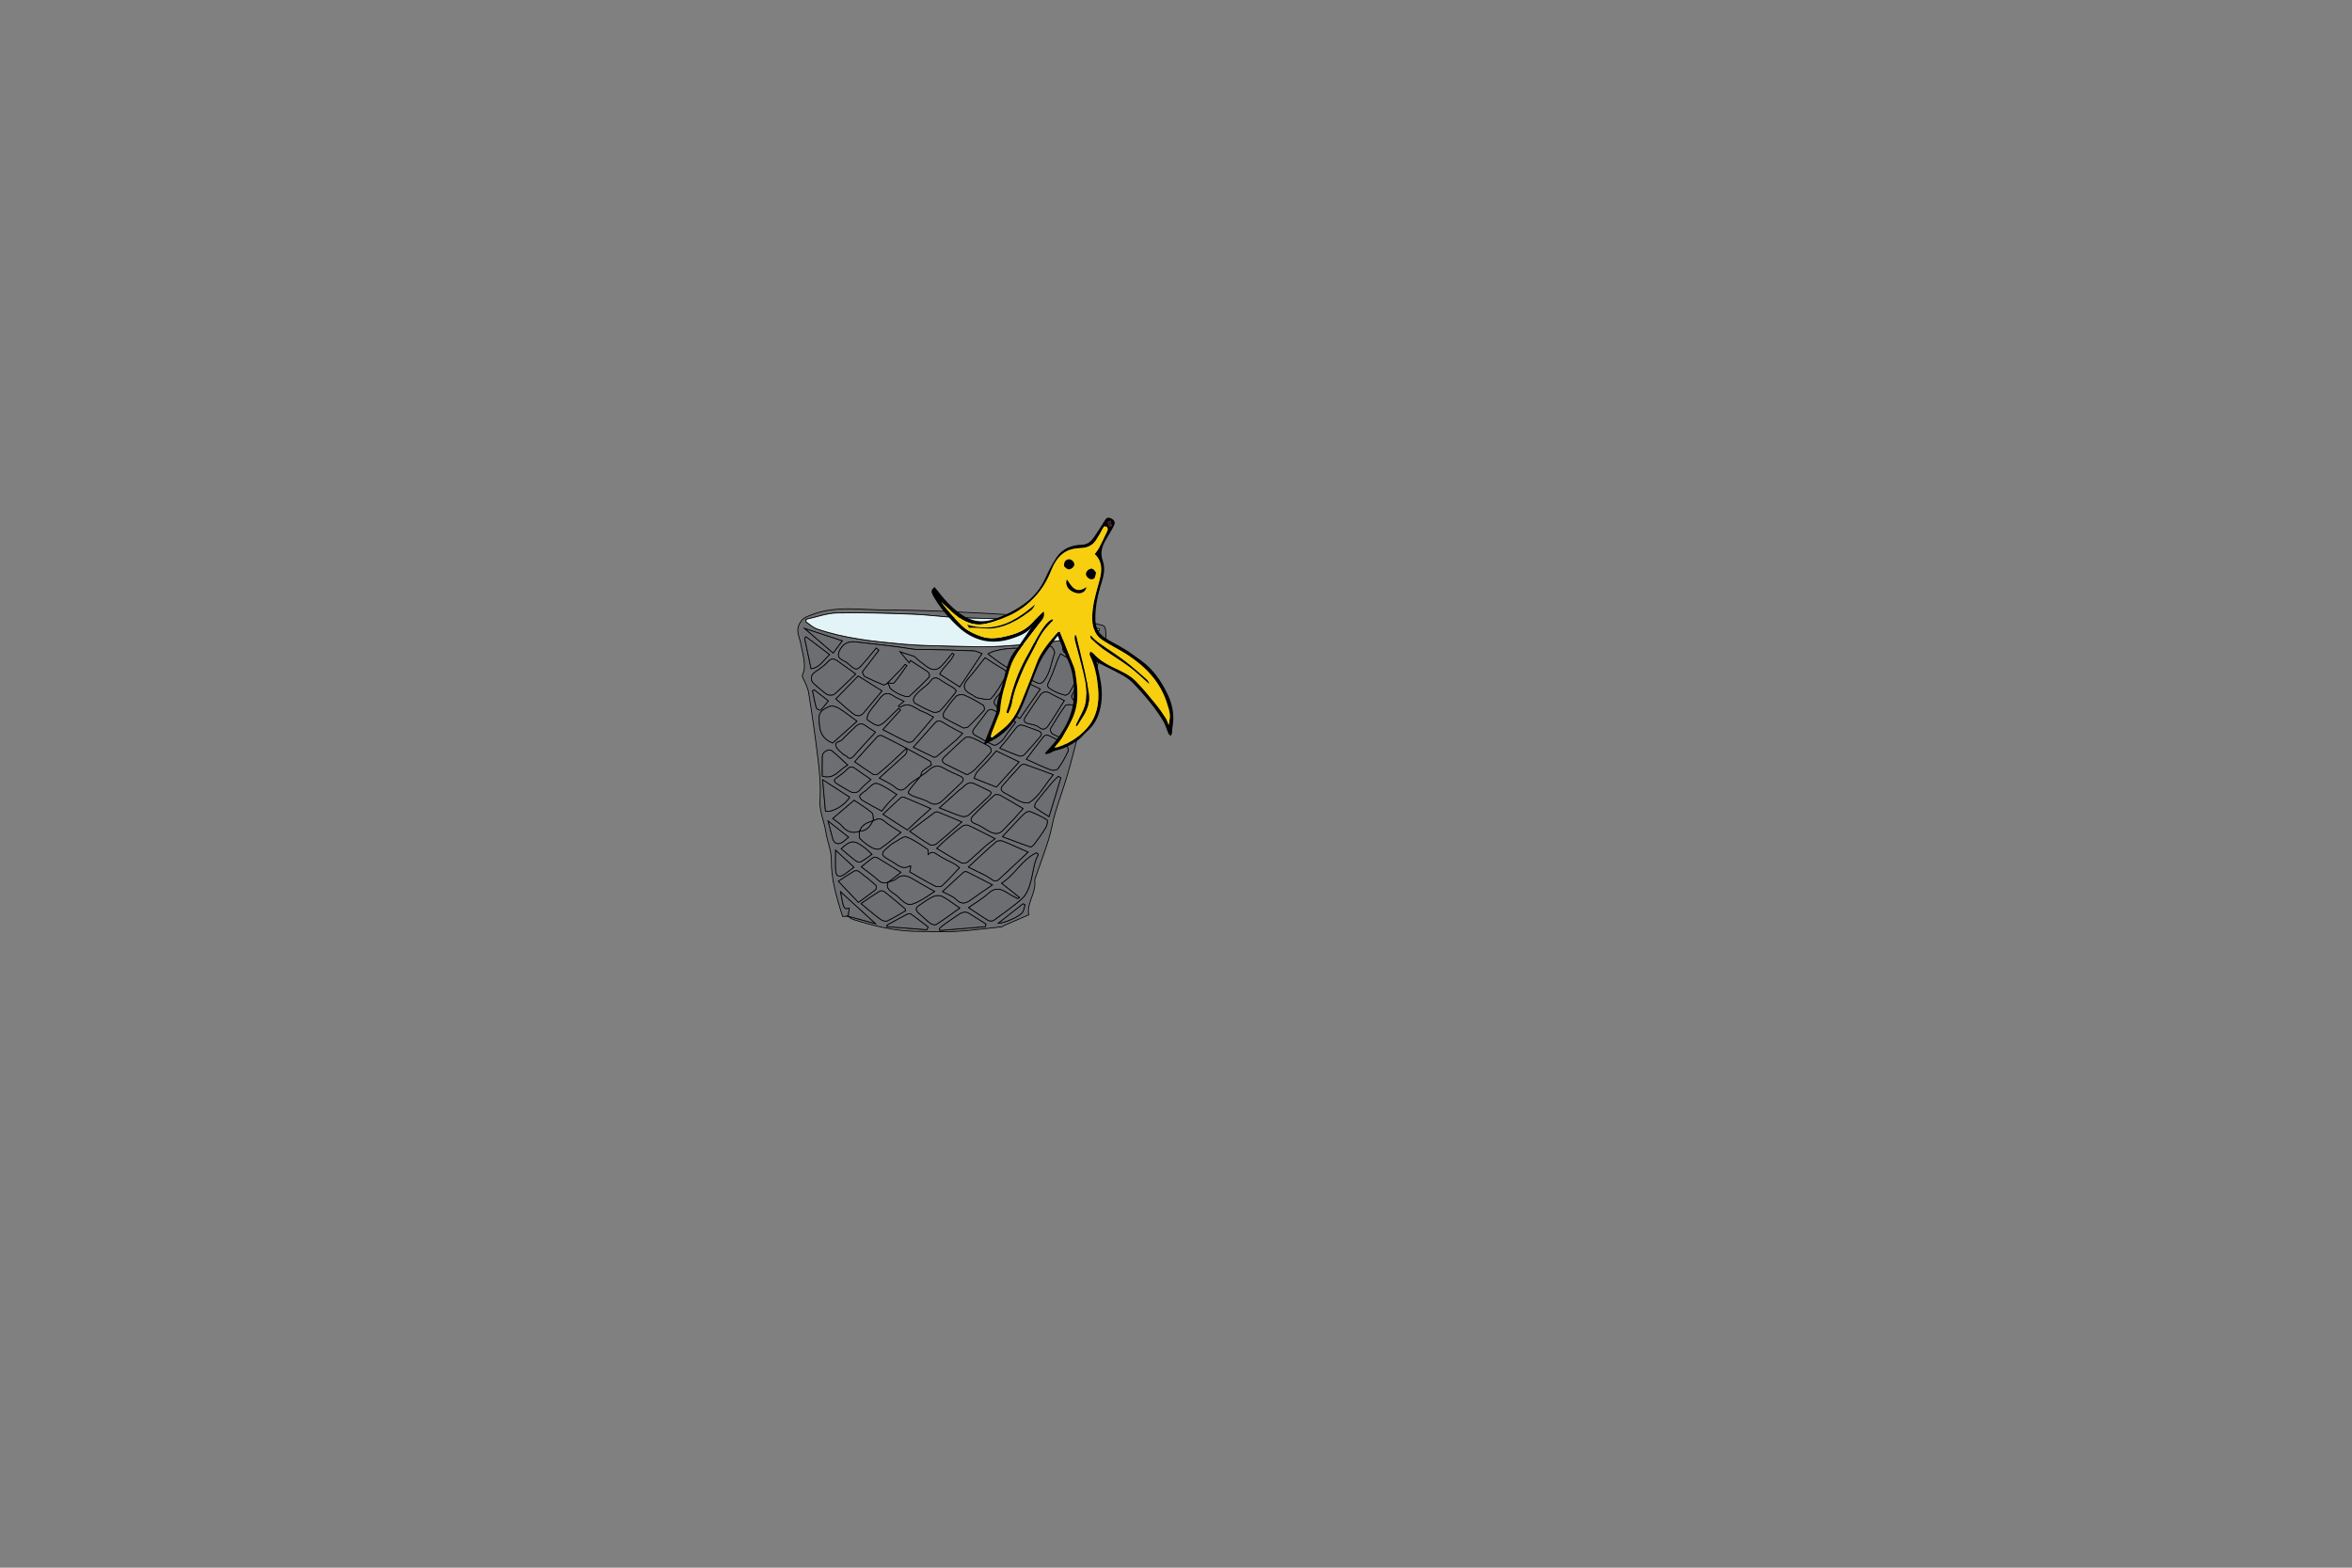 <?xml version="1.0" encoding="utf-8"?>
<!-- Generator: Adobe Illustrator 16.0.0, SVG Export Plug-In . SVG Version: 6.00 Build 0)  -->
<!DOCTYPE svg PUBLIC "-//W3C//DTD SVG 1.1//EN" "http://www.w3.org/Graphics/SVG/1.1/DTD/svg11.dtd">
<svg version="1.1" id="Layer_1" xmlns="http://www.w3.org/2000/svg" xmlns:xlink="http://www.w3.org/1999/xlink" x="0px" y="0px"
	 width="3000px" height="2000px" viewBox="0 0 3000 2000" enable-background="new 0 0 3000 2000" xml:space="preserve">
<rect x="0" y="0" width="3000" height="2000" fill="#808080" stroke="none"/>
<g>
	<path fill-rule="evenodd" clip-rule="evenodd" fill="#6D6E71" stroke="#000000" stroke-miterlimit="10" d="M1081.953,1169.095
		c-2.423,0-4.846,0-7.281,0c-7.34-23.518-14.563-46.808-14.274-72.052c0.134-11.744-5.214-23.452-6.967-35.34
		c-2.047-13.874-8.592-26.621-7.55-41.438c1.083-15.401-0.074-31.132-1.874-46.529c-3.521-30.13-7.794-60.189-12.612-90.139
		c-1.216-7.561-5.663-14.601-8.25-20.956c1.016-3.585,2.654-6.97,2.83-10.43c0.552-10.868-2.786-21.157-4.723-31.682
		c-1.334-7.248-6.082-14.584-1.991-23.743c3.636-8.142,9.289-9.871,15.997-12.488c30.71-11.987,62.567-6.136,93.984-6.124
		c27.995,0.011,56.009,0.867,83.979,2.117c34.413,1.538,68.83,3.363,103.171,6.028c25.714,1.995,51.314,5.465,76.95,8.409
		c3.441,0.395,6.777,1.628,10.19,2.343c4.587,0.961,6.166,1.549,6.828,8.262c1.869,18.954-9.65,33.796-12.254,51.204
		c-2.304,15.394-7.312,30.415-11.583,45.472c-2.756,9.713-6.729,19.081-9.464,28.798c-5.357,19.022-9.879,38.284-15.411,57.252
		c-4.844,16.613-10.907,32.869-15.839,49.459c-3.212,10.805-4.777,22.107-8.126,32.861c-5.062,16.255-11.044,32.223-16.609,48.321
		c-0.527,1.524-1.402,3.178-1.219,4.661c1.961,15.952-10.676,29.046-7.67,43.7c-11.091,4.816-20.854,9.044-30.604,13.301
		c-1.479,0.646-2.843,1.921-4.347,2.082c-19.777,2.116-39.532,4.701-59.368,5.888c-15.229,0.911-30.566-0.061-45.855-0.065
		c-29.123-0.009-57.009-6.774-84.527-15.466c-2.129-0.672-3.86-2.605-5.783-3.959c11.322,3.077,22.65,6.16,34.817,9.47
		c-15.085-13.782-29.381-26.846-44.365-40.537c4.034,22.243,4.034,22.243,11.064,20.898
		C1082.832,1161.856,1082.392,1165.476,1081.953,1169.095z M1096.299,1060.037c0.16,3.353-1.006,7.954,0.742,9.811
		c4.313,4.579,9.673,8.415,15.193,11.514c2.928,1.645,8.202,2.813,10.458,1.292c8.838-5.96,16.897-13.077,26.366-20.661
		c-7.919-5.243-15.019-9.008-20.929-14.141c-5.105-4.433-9.271-3.526-14.111-0.656c-0.599-3.547,0.072-8.612-2.025-10.364
		c-7.237-6.047-15.44-10.938-22.576-15.793c-9.806,8.381-18.639,15.933-27.219,23.267c4.619,3.541,8.482,5.567,11.064,8.662
		c6.865,8.225,13.647,10.688,23.374,7.485L1096.299,1060.037z M1133.046,1125.248c5.125-3.91,10.252-7.819,16.065-12.252
		c-10.328-6.467-19.592-12.389-29.012-18.051c-1.65-0.992-4.643-1.924-5.834-1.125c-5.175,3.47-9.912,7.592-15.601,12.104
		c7.649,5.938,14.729,10.736,20.926,16.485c4.404,4.086,8.468,5.227,13.706,2.59c-3.549,6.215-0.017,9.988,4.613,13.382
		c2.556,1.874,5.393,3.46,7.627,5.659c11.966,11.776,14.21,12.322,29.002,4.449c5.466-2.91,10.479-6.671,17.513-11.215
		c-9.818-5.571-18.225-10.04-26.314-15.021c-7.679-4.727-14.845-7.975-22.994-0.613
		C1140.363,1123.793,1136.318,1124.101,1133.046,1125.248z M1156.22,954.451c2.331,5.927-1.937,8.797-5.526,12.021
		c-9.28,8.335-18.533,16.701-28.973,26.115c7.257,4.128,14.418,6.902,19.886,11.634c7.183,6.216,11.212,3.781,16.711-2.093
		c4.478-4.785,10.647-7.988,16.066-11.892c-3.66,4.405-7.392,8.751-10.949,13.235c-1.935,2.439-3.988,4.963-5.016,7.8
		c-0.219,0.604,3.6,3.16,5.858,4.084c6.915,2.83,14.536,4.368,20.832,8.155c7.493,4.507,12.554,2.089,17.835-2.932
		c7.755-7.374,15.568-14.689,23.283-22.105c3.293-3.166,3.243-6.039-1.221-8.153c-7.263-3.441-14.838-6.359-21.701-10.469
		c-8.174-4.895-13.906-1.788-19.795,3.803c-2.767,2.627-6.208,4.543-9.359,6.793c0.719-2.199,0.793-5.115,2.284-6.455
		c3.525-3.17,7.723-5.591,11.649-8.315c-0.506-1.462-1.013-2.925-1.52-4.388c-10.178-5.548-20.355-11.096-30.533-16.644
		c-10.374-5.406-20.689-10.93-31.193-16.07c-1.379-0.675-4.432-0.047-5.506,1.102c-9.558,10.229-18.844,20.712-29.148,32.161
		c7.851,5.397,15.608,10.957,23.661,16.048c1.372,0.867,4.565,0.45,5.971-0.619c5.243-3.986,10.192-8.378,15.062-12.826
		C1142.079,967.866,1149.118,961.113,1156.22,954.451z M1132.201,871.304l-0.086-0.033c0.969,1.803,2.357,3.504,2.823,5.429
		c1.095,4.518,21.464,14.528,24.821,11.549c8.145-7.23,15.94-14.872,23.614-22.608c3.321-3.348,2.602-6.878-1.37-9.486
		c-6.884-4.521-13.815-8.971-20.804-13.501c-0.792,1.785-1.334,3.005-1.416,3.188c-3.938-4.719-7.742-9.278-12.125-14.531
		c6.627,2.159,12.751,4.153,18.875,6.148c4.563,4.867,10.016,8.653,15.305,12.658c7.707,5.833,13.872,5.415,20.425-1.968
		c4.288-4.831,8.24-9.959,12.342-14.954c0.802,0.547,1.605,1.096,2.408,1.644c-4.092,9.562-13.619,15.694-18.3,25.117
		c7.812,4.986,15.78,10.072,25.478,16.26c8.797-13.178,18.085-27.092,28.243-42.309c-4.36-1.569-7.148-3.356-10.006-3.475
		c-20.173-0.839-40.359-1.477-60.547-1.86c-6.305-0.12-12.359,0.421-18.894-0.642c-23.914-3.888-48.097-6.108-72.171-9.015
		c-9.397-1.134-16.814,3.075-20.583,12.785c-3.357,8.649,4.501,10.007,9.427,13.16c1.115,0.713,2.063,1.688,3.08,2.554
		c9.62,8.192,9.995,8.293,18.399-1.086c5.73-6.396,11.044-13.167,16.545-19.77c1.142,1.028,2.283,2.057,3.424,3.084
		c-7.466,9.769-14.933,19.538-21.156,27.681c1.558,3.083,1.904,5.194,3.011,5.728c7.892,3.806,15.869,7.467,24.012,10.687
		C1128.204,874.224,1130.434,872.178,1132.201,871.304z M1028.162,790.168c-0.009,1.055-0.018,2.109-0.026,3.164
		c4.524,3.039,8.659,7.2,13.639,8.935c35.384,12.322,72.431,15.991,109.396,19.401c20.909,1.929,41.992,2.204,63.008,2.667
		c20.913,0.461,41.927,1.46,62.742,0.012c32.166-2.239,64.524-3.834,96.076-11.389c9.812-2.35,19.37-5.769,29.044-8.698
		c-0.146-0.703-0.293-1.407-0.439-2.111c-3.138-0.478-6.338-0.707-9.405-1.472c-37.733-9.413-76.482-8.118-114.84-10.771
		c-19.078-1.32-38.268-0.939-57.37-2.002c-18.791-1.047-37.508-3.635-56.303-4.319c-32.029-1.166-64.113-2.251-96.134-1.553
		C1054.368,782.318,1041.288,787.314,1028.162,790.168z M1223.745,1107.02c-1.733-1.315-3.906-3.392-6.447-4.808
		c-6.995-3.899-14.608-6.87-21.073-11.476c-4.505-3.211-7.891-5.053-12.392-0.348c-0.246-2.869,0.361-6.194-0.734-6.91
		c-8.735-5.698-17.338-12.175-26.979-15.624c-3.793-1.357-10.155,4.335-15.29,6.932c-1.655,0.837-3.241,1.902-4.664,3.095
		c-13.841,11.602-14.205,12.279,1.751,21.297c6.482,3.661,13.337,11.242,22.63,5.372c0.245-0.153,0.871,0.298,1.366,0.485
		c-0.446,2.291-0.893,4.59-1.43,7.353c10.692,6.069,21.001,12.259,31.676,17.736c2.529,1.298,7.536,1.567,9.26-0.019
		C1209.215,1122.938,1216.24,1114.936,1223.745,1107.02z M1146.479,903.391c0.768,0.812,1.535,1.625,2.301,2.438
		c-7.346,8.134-14.693,16.268-22.596,25.018c10.414,5.326,20.516,10.73,30.879,15.578c1.924,0.9,5.947,0.505,7.219-0.904
		c8.806-9.754,17.14-19.934,26.205-30.664c-5.734-3.019-9.117-5.456-12.895-6.66c-9.435-3.008-17.364-13.872-29.066-5.96
		c-0.202,0.136-0.89-0.447-2.777-1.46c2.437-2.09,4.403-3.776,7.182-6.159c-4.917-2.477-9.892-4.361-14.17-7.268
		c-8.365-5.684-13.013-1.035-17.64,5.257c-4.055,5.515-8.803,10.55-12.527,16.265c-1.733,2.659-3.295,8.64-2.314,9.315
		c4.739,3.266,11.587,8.428,15.41,6.966c6.653-2.545,11.663-9.431,17.306-14.557
		C1141.556,908.269,1143.987,905.797,1146.479,903.391z M1300.632,1145.023c-1.844,1.035-2.438,1.612-2.723,1.487
		c-1.154-0.51-2.15-1.393-3.317-1.858c-10.82-4.324-19.978-17.561-33.789-4.89c-7.351,6.745-16.264,11.788-25.248,18.148
		c8.942,5.922,16.797,11.419,25.004,16.326c1.77,1.058,5.501,0.944,7.153-0.253c12.093-8.769,24.35-17.423,35.553-27.255
		c4.635-4.067,7.878-10.587,9.855-16.616c3.048-9.293,4.277-19.169,6.659-28.703c1-4.004,2.975-7.765,4.507-11.635
		c-0.773-0.567-1.547-1.135-2.322-1.703c-18.52,8.533-27.31,28.064-44.328,38.703
		C1286.225,1133.59,1293.197,1139.123,1300.632,1145.023z M1235.294,1106.191c4.461,2.178,7.579,3.617,10.621,5.2
		c6.261,3.257,13.049,5.864,18.529,10.137c3.966,3.091,6.697,3.011,9.762,0.198c12.171-11.169,24.184-22.512,37.064-34.545
		c-12.14-5.351-22.074-10.028-32.279-14.007c-2.436-0.949-6.729-0.657-8.554,0.926
		C1258.891,1084.118,1247.799,1094.658,1235.294,1106.191z M1269.174,1069.997c-13.303-6.727-23.443-12.095-33.843-16.903
		c-1.987-0.92-5.635-0.506-7.422,0.796c-6.812,4.962-13.271,10.427-19.672,15.925c-4.282,3.677-8.244,7.727-13.313,12.522
		c11.49,6.86,21.13,12.944,31.15,18.321c2.028,1.088,6.307,0.49,8.152-1.027c7.821-6.434,15.032-13.602,22.642-20.302
		C1260.233,1076.365,1264.018,1073.876,1269.174,1069.997z M1343.396,988.444c-13.322-4.931-24.535-9.212-35.874-13.125
		c-1.562-0.539-4.438,0.111-5.544,1.294c-7.804,8.343-15.359,16.922-22.877,25.527c-3.623,4.146-2.236,7.062,2.413,9.459
		c6.912,3.564,13.41,8.016,20.52,11.073c3.451,1.484,9.041,2.373,11.692,0.595
		C1326.203,1014.896,1332.497,1001.109,1343.396,988.444z M1304.864,1031.576c-10.901-6.419-19.801-11.908-28.984-16.871
		c-2.027-1.096-6.098-1.471-7.466-0.232c-9.506,8.607-18.8,17.49-27.619,26.8c-3.769,3.978-2.57,7.473,3.183,9.577
		c4.908,1.795,9.542,4.576,13.946,7.459c9.324,6.104,15.788,6.676,21,1.278c4.818-4.989,9.675-9.943,14.398-15.021
		C1297.04,1040.571,1300.581,1036.412,1304.864,1031.576z M1234.382,987.993c2.448-1.627,5.974-3.239,8.533-5.813
		c7.279-7.319,14.346-14.876,20.993-22.764c0.927-1.101-0.217-5.871-1.701-6.751c-7.128-4.228-14.575-7.996-22.188-11.281
		c-2.582-1.114-7.101-1.654-8.823-0.198c-9.208,7.789-17.829,16.275-26.617,24.558c-3.635,3.427-3.375,6.546,1.162,8.846
		c8.637,4.377,17.336,8.629,26.023,12.906C1232.224,987.722,1232.804,987.705,1234.382,987.993z M1256.448,839.144
		c-7.532,9.442-14.115,18.386-21.436,26.678c-7.492,8.486-6.562,14.738,3.758,19.871c2.878,1.432,5.429,4.095,8.409,4.626
		c5.687,1.013,14.292,3.476,16.86,0.765c7.372-7.777,12.494-17.742,18.169-27.049c2.53-4.149,2.205-7.738-2.929-10.584
		C1271.371,849.066,1263.91,843.874,1256.448,839.144z M1300.84,916.518c8.326-12.023,16.979-24.517,25.958-37.482
		c-9.853-4.764-18.722-9.095-27.628-13.349c-8.911-4.255-11.083-2.961-15.607,6.184c-2.879,5.819-6.721,11.386-11.094,16.189
		c-6.111,6.713-6.116,10.721,1.921,15.082C1282.533,907.56,1290.922,911.528,1300.84,916.518z M1293.112,856.592
		c10.008,4.887,19.085,9.267,28.11,13.75c4.306,2.139,7.201,2.345,10.74-2.399c7.735-10.368,8.92-22.976,13.049-34.521
		c0.805-2.25-3.012-8.834-4.842-8.893c-9.345-0.301-18.746,0.788-28.104,1.655c-1.368,0.126-3.129,1.373-3.819,2.601
		C1303.056,838.02,1298.09,847.378,1293.112,856.592z M1124.952,881.48c-10.104-6.33-19.327-12.11-30.311-18.992
		c-9.135,9.344-18.701,19.128-28.482,29.134c8.047,6.95,14.483,12.909,21.359,18.306c4.566,3.583,9.57,4.943,14.16-0.651
		C1109.207,900.1,1116.911,891.065,1124.952,881.48z M1264.391,1011.3c-1.021-1.083-1.312-1.61-1.758-1.833
		c-4.312-2.149-8.649-4.25-12.981-6.36c-13.062-6.361-13.056-6.353-23.642,3.26c-0.785,0.713-1.853,1.113-2.644,1.82
		c-8.089,7.235-16.148,14.503-24.952,22.423c10.443,4.1,18.994,7.833,27.827,10.694c2.648,0.858,7.003,0.361,9.002-1.353
		c9.332-8.002,18.136-16.623,27.057-25.1C1263.216,1013.981,1263.646,1012.6,1264.391,1011.3z M1165.097,953.233
		c9.506,4.676,17.72,8.832,26.08,12.669c0.976,0.449,3.044-0.521,4.125-1.414c8.167-6.752,16.265-13.59,24.268-20.535
		c2.64-2.291,4.938-4.975,8.219-8.323c-7.821-4.227-14.568-7.445-20.872-11.377c-10.308-6.429-10.179-6.619-18.229,2.454
		C1181.445,934.869,1174.186,943.015,1165.097,953.233z M1091.34,859.791c-8.202-5.898-15.295-11.109-22.511-16.144
		c-4.059-2.833-7.711-4.915-12.387,0.218c-4.592,5.042-10.292,9.28-16.077,12.976c-6.6,4.214-7.534,11.063-1.451,16.045
		c5.22,4.275,9.997,9.211,15.649,12.779c2.375,1.499,7.714,1.63,9.62-0.023C1073.682,877.399,1082.487,868.358,1091.34,859.791z
		 M1278.709,1067.402c12.657,4.722,24.013,9.132,35.55,13.002c1.202,0.403,3.921-2.066,5.179-3.764
		c5.063-6.83,10.178-13.672,14.522-20.956c1.623-2.723,2.631-8.946,1.464-9.684c-6.77-4.271-14.146-7.699-21.618-10.651
		c-1.745-0.689-5.187,0.982-6.924,2.575c-5.103,4.683-9.769,9.843-14.551,14.87
		C1288.345,1056.988,1284.435,1061.256,1278.709,1067.402z M1309.179,968.629c11.11,4.938,20.915,9.671,31.049,13.541
		c2.609,0.996,7.836,0.414,9.145-1.401c4.942-6.854,9.168-14.327,12.744-21.997c0.967-2.075-0.384-7.08-2.259-8.302
		c-7.144-4.654-14.857-8.478-22.558-12.198c-1.46-0.706-4.731-0.244-5.639,0.896
		C1323.912,948.902,1316.516,958.918,1309.179,968.629z M1226.732,1048.639c-10.816-4.555-20.324-8.648-29.93-12.496
		c-1.302-0.521-3.519-0.376-4.602,0.424c-10.417,7.688-20.682,15.582-31.8,24.033c9.656,6.499,17.442,12.166,25.717,16.996
		c1.956,1.143,6.366,0.465,8.265-1.077C1204.677,1068.153,1214.538,1059.254,1226.732,1048.639z M1295.33,921.581
		c-2.951-2.247-4.941-4.289-7.35-5.497c-6.451-3.233-13.355-5.641-19.549-9.28c-4.552-2.674-7.197-1.993-10.094,1.994
		c-5.016,6.904-10.316,13.602-15.477,20.401c-2.702,3.561-3.197,6.59,1.562,9.084c7.76,4.065,15.122,9.03,23.194,12.262
		c2.233,0.894,6.917-2.426,9.517-4.844c3.198-2.974,5.37-7.045,8.025-10.612C1288.309,930.859,1291.502,926.659,1295.33,921.581z
		 M1219.622,881.271c-1.124-1.232-1.981-2.673-3.245-3.47c-5.877-3.705-12.099-6.905-17.738-10.929
		c-4.162-2.97-8.392-2.462-10.652,0.766c-6.26,8.94-17.15,13.165-22.382,22.808c-0.847,1.562-0.216,5.636,0.996,6.324
		c7.616,4.326,15.414,8.469,23.549,11.662c2.529,0.992,7.396-0.087,9.286-2.051c6.646-6.912,12.479-14.609,18.572-22.048
		C1218.659,883.536,1218.996,882.481,1219.622,881.271z M1229.057,928.778c3.111-0.772,5.1-0.659,6.037-1.597
		c6.87-6.869,13.698-13.802,20.067-21.125c0.929-1.069,0.108-5.561-1.192-6.355c-7.729-4.718-15.62-9.324-23.935-12.839
		c-2.879-1.218-8.489-0.512-10.487,1.577c-5.881,6.146-10.795,13.279-15.573,20.373c-1.086,1.612-0.972,6.137,0.086,6.753
		C1212.483,920.47,1221.267,924.757,1229.057,928.778z M1062.079,947.859c9.093-8.148,19.264-17.261,30.911-27.698
		c-8.177-5.965-15.308-11.77-23.072-16.545c-3.296-2.027-8.722-3.714-11.77-2.367c-6.236,2.756-13.744,6.026-13.371,14.938
		C1045.293,928.478,1045.28,941.236,1062.079,947.859z M1270.812,958.059c-4.54,5.201-8.288,9.684-12.246,13.974
		c-3.935,4.265-8.331,8.125-12.029,12.576c-1.892,2.276-2.7,5.455-3.997,8.225c9.36,3.734,18.707,7.505,28.125,11.086
		c0.439,0.167,1.579-1.313,2.299-2.112c8.708-9.651,17.399-19.318,26.781-29.746
		C1289.487,967.097,1279.958,962.484,1270.812,958.059z M1352.875,834.133c-1.688,3.342-2.92,5.371-3.775,7.548
		c-3.195,8.134-5.723,16.582-9.523,24.416c-4.612,9.504-5.146,9.868,3.881,14.994c4.575,2.598,9.758,4.287,14.856,5.7
		c1.432,0.396,4.123-1.205,5.213-2.658c2.207-2.942,3.706-6.415,5.513-9.66c4.052-7.278,8.114-14.55,12.541-22.487
		C1372.874,846.572,1363.438,840.703,1352.875,834.133z M1357.51,893.731c-6.784-3.437-12.407-5.866-17.587-9.021
		c-5.873-3.577-10.248-2.049-13.794,3.062c-6.202,8.938-12.275,17.97-18.235,27.072c-2.716,4.146-1.687,6.897,3.445,8.186
		c4.83,1.213,10.464,1.865,14.035,4.826c5.388,4.467,8.967,1.595,11.38-1.826C1343.798,916.045,1350.042,905.494,1357.51,893.731z
		 M1202.288,1137.48c6.658,3.674,13.118,5.635,17.236,9.872c6.881,7.084,12.482,5.18,19.066,0.425
		c8.487-6.129,17.189-11.959,27.148-18.852c-11.688-6.036-22.037-11.465-32.503-16.657c-1.084-0.538-3.338-0.181-4.259,0.644
		C1220.51,1120.5,1212.218,1128.283,1202.288,1137.48z M1126.355,1038.892c11.606,7.48,21.372,13.774,30.963,19.956
		c5.581-5.246,10.203-9.683,14.929-14.005c4.638-4.241,9.382-8.368,14.853-13.23c-12.035-5.172-22.985-9.968-34.042-14.5
		c-1.204-0.493-3.488,0.021-4.492,0.929C1141.641,1024.302,1134.923,1030.791,1126.355,1038.892z M1275.287,954.5
		c9.259,3.756,17.039,7.165,25.036,9.955c1.709,0.596,4.914-0.388,6.216-1.78c6.897-7.379,13.417-15.112,20.048-22.739
		c3.032-3.487,1.58-5.928-2.07-7.43c-3.966-1.631-8.095-2.865-12.104-4.397c-12.537-4.792-12.398-4.717-20.483,5.956
		C1286.827,940.8,1281.268,947.188,1275.287,954.5z M1155.062,1161.826c-0.443-1.259-0.481-2.261-0.997-2.695
		c-8.566-7.214-17.101-14.473-25.898-21.395c-1.418-1.115-4.665-1.625-6.056-0.771c-7.929,4.875-15.552,10.249-23.779,15.79
		c8.522,7.037,15.931,13.547,23.806,19.43c2.517,1.88,7.045,3.806,9.324,2.775
		C1139.629,1171.267,1147.227,1166.314,1155.062,1161.826z M1224.148,1158.495c-8.631-5.85-15.183-11.113-22.508-14.866
		c-3.096-1.585-8.387-1.171-11.686,0.41c-6.476,3.103-12.314,7.569-18.301,11.643c-4.396,2.988-3.357,6.108,0.13,9.174
		c5.018,4.412,9.74,9.204,15.062,13.204c1.871,1.406,5.952,2.226,7.63,1.146C1204.132,1172.992,1213.37,1166.129,1224.148,1158.495z
		 M1116.631,934.059c-5.323-3.464-9.046-5.584-12.426-8.157c-5.384-4.098-9.527-2.48-13.761,1.93
		c-5.168,5.384-11.081,10.094-15.914,15.745c-2.648,3.096-10.799,2.223-7.932,8.891c1.684,3.915,5.923,6.786,9.2,9.931
		c1.112,1.068,3.211,1.203,4.141,2.348c3.016,3.713,5.8,3.228,8.673,0.058c4.05-4.47,8.008-9.023,12.072-13.48
		C1105.662,945.863,1110.708,940.465,1116.631,934.059z M1364.631,946.62c4.682-14.398,9.198-28.281,13.912-42.776
		c-4.075-1.657-7.588-3.633-11.353-4.431c-2.69-0.571-7.22-0.644-8.344,0.92c-6.802,9.46-13.037,19.351-18.943,29.401
		c-0.749,1.274,0.895,5.461,2.506,6.351C1349.059,939.758,1356.124,942.682,1364.631,946.62z M1094.904,1151.194
		c8.345-6.081,15.354-10.941,21.977-16.281c0.994-0.802,1.045-4.834,0.062-5.696c-7.021-6.161-14.319-12.026-21.803-17.62
		c-1.303-0.975-4.351-0.984-5.823-0.125c-6.311,3.688-12.334,7.87-19.893,12.806
		C1077.813,1133.14,1086.053,1141.844,1094.904,1151.194z M1124.661,1034.678c2.509-3.097,5.208-6.758,8.255-10.102
		c3.456-3.792,7.224-7.299,10.856-10.93c-4.664-2.969-9.197-6.17-14.015-8.863c-13.562-7.58-13.579-7.469-24.492,3.164
		c-1.485,1.448-3.564,2.276-5.109,3.678c-1.466,1.328-3.812,3.252-3.584,4.521c0.353,1.965,2.219,4.179,4.05,5.265
		C1107.708,1025.617,1115.034,1029.419,1124.661,1034.678z M1403.022,809.54c-14.016,3.284-27.487,6.427-40.946,9.618
		c-1.029,0.244-2.079,0.677-2.945,1.275c-4.058,2.804-5.07,9.388-1.437,11.781c6.688,4.406,13.562,8.617,20.744,12.121
		c1.736,0.847,6.313-0.613,7.303-2.327C1391.874,831.373,1397.356,820.363,1403.022,809.54z M1110.786,994.391
		c-6.898-4.767-13.724-9.329-20.371-14.137c-3.756-2.718-6.418-2.279-9.72,1.088c-3.883,3.96-8.382,7.417-12.995,10.53
		c-4.753,3.208-4.225,5.554,0.256,8.188c5.062,2.975,10.017,6.139,15.133,9.017c5.157,2.9,9.826,3.393,14.267-1.971
		C1100.893,1002.835,1105.426,999.387,1110.786,994.391z M1049.311,994.854c1.306,14.563,2.449,27.314,3.577,39.895
		c7.929,2.431,25.178-7.673,30.72-17.766C1072.891,1010.068,1062.152,1003.14,1049.311,994.854z M1198.243,1184.844
		c0.185,0.732,0.371,1.465,0.556,2.198c19.334-1.615,38.669-3.229,58.003-4.844c0.259-1.113,0.518-2.226,0.776-3.339
		c-7.112-4.469-14.235-8.923-21.334-13.412c-5.826-3.684-10.616-0.582-15.245,2.485c-6.208,4.112-12.266,8.455-18.312,12.807
		C1201.062,1181.908,1199.716,1183.466,1198.243,1184.844z M1048.882,990.118c15.791,4.601,20.856-8.194,32.312-13.998
		c-7.281-6.684-13.456-13.031-20.373-18.428c-3.814-2.978-11.711,1.806-11.865,6.864
		C1048.689,973.337,1048.882,982.133,1048.882,990.118z M1353.079,992.387c-1.11-0.616-2.221-1.232-3.331-1.849
		c-2.6,2.617-5.395,5.071-7.764,7.883c-6.977,8.276-13.915,16.592-20.545,25.143c-1.256,1.619-2.109,5.784-1.311,6.4
		c5.077,3.925,10.669,7.184,17.898,11.821C1343.513,1023.778,1348.296,1008.083,1353.079,992.387z M1058.156,835.182
		c-10.723-8.097-20.434-15.429-30.145-22.76c-0.54,0.655-1.079,1.311-1.619,1.965c2.673,12.727,5.347,25.454,8.118,38.647
		C1045.257,852.094,1050.009,842.358,1058.156,835.182z M1260.241,834.312c7.465,5.468,14.583,11.258,22.346,15.993
		c2.118,1.292,7.915,0.529,9.027-1.208c4.311-6.735,7.413-14.243,11.013-21.561C1290.709,825.574,1266.541,829.38,1260.241,834.312z
		 M1182.244,1186.113c0.505-1.191,1.012-2.383,1.518-3.573c-7.304-5.524-14.547-11.137-21.989-16.469
		c-0.974-0.698-3.23-0.453-4.458,0.188c-8.699,4.542-17.284,9.302-25.906,13.992c-0.021,0.633-0.041,1.267-0.061,1.899
		C1148.313,1183.471,1165.278,1184.792,1182.244,1186.113z M1112.163,1089.891c-3.652-3.315-5.721-5.436-8.029-7.25
		c-14.343-11.275-18.516-11.386-31.14,0.155c5.893,4.982,11.529,10.013,17.485,14.63c1.851,1.436,5.259,3.102,6.767,2.332
		C1102.291,1097.186,1106.799,1093.559,1112.163,1089.891z M1062.69,833.086c3.769-5.054,7.545-10.119,11.551-15.492
		c-16.972-5.584-32.079-10.554-47.812-15.73C1038.411,812.181,1050.124,822.266,1062.69,833.086z M1089.125,1106.343
		c-8.132-7.548-15.51-14.396-23.27-21.601c0,9.634-0.305,17.874,0.097,26.078c0.32,6.552,4.292,8.702,9.66,5.419
		C1079.896,1113.617,1083.764,1110.313,1089.125,1106.343z M1389.914,855.704c-1.291-0.535-2.58-1.07-3.871-1.604
		c-6.471,11.139-13.274,22.111-19.04,33.603c-0.821,1.634,2.729,6.91,5.432,8.502c3.537,2.083,6.82,0.821,7.914-4.526
		c1.381-6.753,4.201-13.198,6.04-19.875C1387.844,866.514,1388.759,861.076,1389.914,855.704z M1082.301,1068.051
		c-8.516-6.702-16.317-12.844-26.023-20.483c2.351,8.921,4.175,15.533,5.823,22.188c1.483,5.991,6.75,8.338,12.034,4.955
		C1076.766,1073.027,1079.024,1070.757,1082.301,1068.051z M1038.214,879.961c-0.583,0.438-1.166,0.875-1.748,1.313
		c1.537,7.28,2.821,14.629,4.822,21.78c0.405,1.449,4.764,3.4,5.179,2.987c3.49-3.469,6.486-7.436,10.104-11.829
		C1050.426,889.441,1044.32,884.702,1038.214,879.961z M1307.352,1154.11c-0.849-0.323-1.697-0.647-2.546-0.972
		c-10.409,8.199-20.818,16.397-31.379,24.716c8.039-0.288,26.854-8.432,30.81-14.058
		C1306.098,1161.146,1306.362,1157.374,1307.352,1154.11z"/>
	<path fill-rule="evenodd" clip-rule="evenodd" fill="#E2F4F8" stroke="#000000" stroke-miterlimit="10" d="M1028.162,790.168
		c13.126-2.854,26.207-7.85,39.388-8.138c32.021-0.698,64.105,0.388,96.134,1.553c18.794,0.684,37.512,3.272,56.303,4.319
		c19.102,1.063,38.292,0.683,57.37,2.002c38.357,2.654,77.106,1.358,114.84,10.771c3.066,0.765,6.267,0.994,9.405,1.472
		c0.146,0.704,0.292,1.408,0.439,2.111c-9.674,2.929-19.231,6.349-29.044,8.698c-31.552,7.555-63.91,9.15-96.076,11.389
		c-20.815,1.449-41.83,0.45-62.742-0.012c-21.016-0.463-42.099-0.737-63.008-2.667c-36.964-3.41-74.012-7.079-109.396-19.401
		c-4.98-1.734-9.114-5.896-13.639-8.935C1028.144,792.277,1028.153,791.223,1028.162,790.168z"/>
	<path fill-rule="evenodd" clip-rule="evenodd" fill="#6D6E71" stroke="#000000" stroke-miterlimit="10" d="M1132.201,871.304
		c-1.767,0.874-3.997,2.919-5.227,2.433c-8.143-3.22-16.12-6.881-24.012-10.687c-1.107-0.534-1.453-2.646-3.011-5.728
		c6.223-8.143,13.69-17.912,21.156-27.681c-1.142-1.028-2.283-2.057-3.424-3.084c-5.5,6.604-10.814,13.374-16.545,19.77
		c-8.404,9.379-8.779,9.279-18.399,1.086c-1.016-0.865-1.965-1.84-3.08-2.554c-4.925-3.152-12.784-4.511-9.427-13.16
		c3.769-9.71,11.186-13.918,20.583-12.785c24.074,2.906,48.257,5.126,72.171,9.015c6.535,1.062,12.589,0.521,18.894,0.642
		c20.188,0.383,40.374,1.021,60.547,1.86c2.858,0.119,5.646,1.905,10.006,3.475c-10.158,15.217-19.446,29.131-28.243,42.309
		c-9.698-6.188-17.666-11.274-25.478-16.26c4.681-9.422,14.208-15.555,18.3-25.117c-0.802-0.548-1.605-1.096-2.408-1.644
		c-4.103,4.995-8.055,10.124-12.342,14.954c-6.554,7.383-12.719,7.802-20.425,1.968c-5.289-4.004-10.742-7.791-15.305-12.658
		c-6.124-1.995-12.248-3.989-18.875-6.148c4.382,5.252,8.187,9.812,12.125,14.531c0.082-0.184,0.624-1.403,1.416-3.188
		c6.988,4.53,13.919,8.98,20.804,13.501c3.972,2.608,4.691,6.139,1.37,9.486c-7.674,7.736-15.469,15.378-23.614,22.608
		c-3.357,2.979-23.726-7.031-24.821-11.549c-0.466-1.924-1.854-3.625-2.79-5.411c2.889-0.034,7.143,1.102,8.364-0.337
		c5.829-6.87,10.835-14.438,16.133-21.759c-0.68-0.532-1.361-1.065-2.042-1.599c-1.983,2.285-3.878,4.657-5.97,6.839
		C1143.202,860.102,1137.684,865.687,1132.201,871.304z"/>
	<path fill-rule="evenodd" clip-rule="evenodd" fill="#6D6E71" stroke="#000000" stroke-miterlimit="10" d="M1223.745,1107.02
		c-7.505,7.916-14.53,15.919-22.326,23.086c-1.725,1.586-6.731,1.316-9.26,0.019c-10.675-5.478-20.984-11.667-31.676-17.736
		c0.537-2.763,0.984-5.062,1.43-7.353c-0.495-0.188-1.122-0.639-1.366-0.485c-9.293,5.87-16.148-1.711-22.63-5.372
		c-15.956-9.018-15.592-9.695-1.751-21.297c1.423-1.192,3.008-2.258,4.664-3.095c5.135-2.597,11.497-8.289,15.29-6.932
		c9.641,3.449,18.244,9.926,26.979,15.624c1.096,0.716,0.488,4.041,0.734,6.91c4.501-4.705,7.887-2.863,12.392,0.348
		c6.465,4.605,14.078,7.576,21.073,11.476C1219.839,1103.628,1222.012,1105.704,1223.745,1107.02z"/>
	<path fill-rule="evenodd" clip-rule="evenodd" fill="#6D6E71" stroke="#000000" stroke-miterlimit="10" d="M1146.479,903.391
		c-2.491,2.406-4.923,4.878-7.485,7.205c-5.644,5.126-10.653,12.012-17.306,14.557c-3.823,1.462-10.671-3.701-15.41-6.966
		c-0.98-0.675,0.581-6.656,2.314-9.315c3.724-5.715,8.472-10.75,12.527-16.265c4.627-6.292,9.275-10.941,17.64-5.257
		c4.279,2.907,9.253,4.792,14.17,7.268c-2.778,2.383-4.745,4.069-7.182,6.159c1.888,1.014,2.575,1.597,2.777,1.46
		c11.702-7.911,19.631,2.952,29.066,5.96c3.777,1.204,7.161,3.642,12.895,6.66c-9.065,10.73-17.399,20.91-26.205,30.664
		c-1.271,1.409-5.295,1.804-7.219,0.904c-10.363-4.847-20.465-10.252-30.879-15.578c7.903-8.75,15.25-16.884,22.596-25.018
		C1148.013,905.016,1147.246,904.204,1146.479,903.391z"/>
	<path fill-rule="evenodd" clip-rule="evenodd" fill="#6D6E71" stroke="#000000" stroke-miterlimit="10" d="M1300.632,1145.023
		c-7.435-5.9-14.407-11.434-22.995-18.248c17.019-10.639,25.809-30.17,44.328-38.703c0.775,0.568,1.549,1.136,2.322,1.703
		c-1.532,3.87-3.506,7.631-4.507,11.635c-2.382,9.534-3.611,19.41-6.659,28.703c-1.978,6.029-5.221,12.549-9.855,16.616
		c-11.204,9.832-23.46,18.486-35.553,27.255c-1.651,1.197-5.383,1.311-7.153,0.253c-8.207-4.907-16.062-10.404-25.004-16.326
		c8.983-6.36,17.896-11.403,25.248-18.148c13.812-12.671,22.969,0.565,33.789,4.89c1.167,0.466,2.163,1.349,3.317,1.858
		C1298.193,1146.636,1298.788,1146.059,1300.632,1145.023z"/>
	<path fill-rule="evenodd" clip-rule="evenodd" fill="#6D6E71" stroke="#000000" stroke-miterlimit="10" d="M1235.294,1106.191
		c12.505-11.533,23.597-22.073,35.144-32.091c1.824-1.583,6.118-1.875,8.554-0.926c10.206,3.979,20.14,8.656,32.279,14.007
		c-12.88,12.033-24.893,23.376-37.064,34.545c-3.065,2.812-5.796,2.893-9.762-0.198c-5.48-4.272-12.269-6.88-18.529-10.137
		C1242.873,1109.809,1239.755,1108.369,1235.294,1106.191z"/>
	<path fill-rule="evenodd" clip-rule="evenodd" fill="#6D6E71" stroke="#000000" stroke-miterlimit="10" d="M1174.168,990.436
		c3.135-2.238,6.576-4.154,9.343-6.781c5.89-5.591,11.622-8.697,19.795-3.803c6.862,4.11,14.438,7.028,21.701,10.469
		c4.463,2.114,4.514,4.988,1.221,8.153c-7.715,7.416-15.528,14.731-23.283,22.105c-5.281,5.021-10.343,7.438-17.835,2.932
		c-6.296-3.787-13.917-5.325-20.832-8.155c-2.258-0.924-6.077-3.479-5.858-4.084c1.028-2.837,3.081-5.36,5.016-7.8
		c3.558-4.484,7.29-8.831,10.949-13.235L1174.168,990.436z"/>
	<path fill-rule="evenodd" clip-rule="evenodd" fill="#6D6E71" stroke="#000000" stroke-miterlimit="10" d="M1269.174,1069.997
		c-5.156,3.879-8.941,6.368-12.307,9.332c-7.61,6.7-14.82,13.868-22.642,20.302c-1.845,1.518-6.124,2.115-8.152,1.027
		c-10.02-5.377-19.66-11.461-31.15-18.321c5.069-4.796,9.031-8.846,13.313-12.522c6.401-5.498,12.86-10.963,19.672-15.925
		c1.787-1.302,5.435-1.716,7.422-0.796C1245.73,1057.902,1255.871,1063.271,1269.174,1069.997z"/>
	<path fill-rule="evenodd" clip-rule="evenodd" fill="#6D6E71" stroke="#000000" stroke-miterlimit="10" d="M1343.396,988.444
		c-10.899,12.665-17.193,26.452-29.67,34.823c-2.651,1.778-8.241,0.89-11.692-0.595c-7.11-3.058-13.608-7.509-20.52-11.073
		c-4.648-2.396-6.036-5.312-2.413-9.459c7.518-8.605,15.073-17.184,22.877-25.527c1.106-1.184,3.982-1.833,5.544-1.294
		C1318.862,979.232,1330.074,983.514,1343.396,988.444z"/>
	<path fill-rule="evenodd" clip-rule="evenodd" fill="#6D6E71" stroke="#000000" stroke-miterlimit="10" d="M1304.864,1031.576
		c-4.283,4.836-7.825,8.995-11.542,12.99c-4.724,5.077-9.58,10.031-14.398,15.021c-5.212,5.397-11.676,4.825-21-1.278
		c-4.403-2.883-9.038-5.664-13.946-7.459c-5.753-2.104-6.952-5.6-3.183-9.577c8.819-9.31,18.113-18.192,27.619-26.8
		c1.368-1.238,5.439-0.863,7.466,0.232C1285.063,1019.668,1293.963,1025.157,1304.864,1031.576z"/>
	<path fill-rule="evenodd" clip-rule="evenodd" fill="#6D6E71" stroke="#000000" stroke-miterlimit="10" d="M1234.382,987.993
		c-1.578-0.288-2.158-0.271-2.618-0.497c-8.687-4.277-17.386-8.529-26.023-12.906c-4.538-2.299-4.797-5.419-1.162-8.846
		c8.789-8.283,17.409-16.769,26.617-24.558c1.722-1.457,6.241-0.917,8.823,0.198c7.612,3.285,15.06,7.054,22.188,11.281
		c1.484,0.88,2.628,5.65,1.701,6.751c-6.647,7.888-13.714,15.445-20.993,22.764C1240.355,984.753,1236.83,986.365,1234.382,987.993z
		"/>
	<path fill-rule="evenodd" clip-rule="evenodd" fill="#6D6E71" stroke="#000000" stroke-miterlimit="10" d="M1256.448,839.144
		c7.462,4.73,14.923,9.923,22.832,14.307c5.134,2.846,5.459,6.435,2.929,10.584c-5.675,9.307-10.797,19.272-18.169,27.049
		c-2.569,2.711-11.174,0.249-16.86-0.765c-2.98-0.531-5.531-3.194-8.409-4.626c-10.321-5.133-11.25-11.385-3.758-19.871
		C1242.333,857.53,1248.916,848.586,1256.448,839.144z"/>
	<path fill-rule="evenodd" clip-rule="evenodd" fill="#6D6E71" stroke="#000000" stroke-miterlimit="10" d="M1300.84,916.518
		c-9.918-4.99-18.307-8.958-26.45-13.376c-8.038-4.36-8.033-8.369-1.921-15.082c4.373-4.803,8.214-10.37,11.094-16.189
		c4.525-9.146,6.697-10.439,15.607-6.184c8.907,4.253,17.776,8.584,27.628,13.349
		C1317.819,892.001,1309.166,904.495,1300.84,916.518z"/>
	<path fill-rule="evenodd" clip-rule="evenodd" fill="#6D6E71" stroke="#000000" stroke-miterlimit="10" d="M1156.226,954.435
		c-7.108,6.678-14.146,13.432-21.347,20.008c-4.869,4.448-9.819,8.839-15.062,12.826c-1.405,1.069-4.599,1.485-5.971,0.619
		c-8.053-5.091-15.81-10.651-23.661-16.048c10.304-11.449,19.59-21.932,29.148-32.161c1.074-1.149,4.127-1.777,5.506-1.102
		c10.503,5.141,20.819,10.665,31.19,16.078C1156.025,954.662,1156.226,954.435,1156.226,954.435z"/>
	<path fill-rule="evenodd" clip-rule="evenodd" fill="#6D6E71" stroke="#000000" stroke-miterlimit="10" d="M1293.112,856.592
		c4.979-9.214,9.944-18.573,15.133-27.807c0.69-1.228,2.452-2.474,3.819-2.601c9.358-0.867,18.759-1.956,28.104-1.655
		c1.83,0.059,5.647,6.643,4.842,8.893c-4.128,11.544-5.313,24.153-13.049,34.521c-3.539,4.744-6.434,4.538-10.74,2.399
		C1312.197,865.859,1303.12,861.479,1293.112,856.592z"/>
	<path fill-rule="evenodd" clip-rule="evenodd" fill="#6D6E71" stroke="#000000" stroke-miterlimit="10" d="M1174.385,990.236
		c-5.419,3.904-11.588,7.107-16.066,11.892c-5.499,5.874-9.528,8.309-16.711,2.093c-5.467-4.732-12.628-7.506-19.886-11.634
		c10.439-9.414,19.692-17.779,28.973-26.115c3.589-3.224,7.857-6.095,5.528-12.03c0.003-0.008-0.197,0.219-0.193,0.211
		c10.181,5.54,20.358,11.088,30.536,16.636c0.507,1.463,1.013,2.926,1.52,4.388c-3.926,2.724-8.124,5.145-11.649,8.315
		c-1.491,1.34-1.565,4.256-2.275,6.448C1174.168,990.436,1174.385,990.236,1174.385,990.236z"/>
	<path fill-rule="evenodd" clip-rule="evenodd" fill="#6D6E71" stroke="#000000" stroke-miterlimit="10" d="M1124.952,881.48
		c-8.041,9.585-15.745,18.619-23.273,27.796c-4.589,5.594-9.594,4.235-14.16,0.651c-6.876-5.397-13.312-11.355-21.359-18.306
		c9.781-10.006,19.347-19.791,28.482-29.134C1105.625,869.37,1114.848,875.15,1124.952,881.48z"/>
	<path fill-rule="evenodd" clip-rule="evenodd" fill="#6D6E71" stroke="#000000" stroke-miterlimit="10" d="M1264.391,1011.3
		c-0.744,1.3-1.175,2.682-2.091,3.552c-8.92,8.477-17.725,17.098-27.057,25.1c-1.999,1.714-6.354,2.211-9.002,1.353
		c-8.833-2.861-17.384-6.595-27.827-10.694c8.803-7.92,16.862-15.188,24.952-22.423c0.791-0.707,1.858-1.107,2.644-1.82
		c10.586-9.612,10.58-9.621,23.642-3.26c4.332,2.11,8.668,4.211,12.981,6.36C1263.078,1009.689,1263.37,1010.217,1264.391,1011.3z"
		/>
	<path fill-rule="evenodd" clip-rule="evenodd" fill="#6D6E71" stroke="#000000" stroke-miterlimit="10" d="M1165.097,953.233
		c9.089-10.218,16.348-18.365,23.59-26.526c8.05-9.072,7.921-8.882,18.229-2.454c6.304,3.932,13.051,7.15,20.872,11.377
		c-3.282,3.348-5.58,6.032-8.219,8.323c-8.003,6.945-16.101,13.783-24.268,20.535c-1.081,0.893-3.149,1.862-4.125,1.414
		C1182.817,962.065,1174.604,957.909,1165.097,953.233z"/>
	<path fill-rule="evenodd" clip-rule="evenodd" fill="#6D6E71" stroke="#000000" stroke-miterlimit="10" d="M1091.34,859.791
		c-8.853,8.568-17.658,17.609-27.157,25.851c-1.905,1.653-7.245,1.521-9.62,0.023c-5.652-3.568-10.429-8.504-15.649-12.779
		c-6.083-4.982-5.148-11.831,1.451-16.045c5.785-3.696,11.484-7.934,16.077-12.976c4.675-5.133,8.328-3.051,12.387-0.218
		C1076.044,848.682,1083.138,853.893,1091.34,859.791z"/>
	<path fill-rule="evenodd" clip-rule="evenodd" fill="#6D6E71" stroke="#000000" stroke-miterlimit="10" d="M1278.709,1067.402
		c5.725-6.146,9.635-10.414,13.624-14.607c4.782-5.027,9.448-10.188,14.551-14.87c1.737-1.593,5.179-3.265,6.924-2.575
		c7.472,2.952,14.848,6.38,21.618,10.651c1.167,0.737,0.159,6.961-1.464,9.684c-4.345,7.284-9.459,14.126-14.522,20.956
		c-1.258,1.697-3.977,4.167-5.179,3.764C1302.723,1076.534,1291.366,1072.124,1278.709,1067.402z"/>
	<path fill-rule="evenodd" clip-rule="evenodd" fill="#6D6E71" stroke="#000000" stroke-miterlimit="10" d="M1309.179,968.629
		c7.337-9.711,14.733-19.727,22.482-29.461c0.907-1.14,4.179-1.602,5.639-0.896c7.701,3.72,15.414,7.543,22.558,12.198
		c1.875,1.222,3.226,6.227,2.259,8.302c-3.575,7.67-7.802,15.143-12.744,21.997c-1.309,1.815-6.536,2.397-9.145,1.401
		C1330.094,978.3,1320.289,973.567,1309.179,968.629z"/>
	<path fill-rule="evenodd" clip-rule="evenodd" fill="#6D6E71" stroke="#000000" stroke-miterlimit="10" d="M1226.732,1048.639
		c-12.194,10.615-22.055,19.515-32.35,27.88c-1.898,1.542-6.309,2.22-8.265,1.077c-8.275-4.83-16.062-10.497-25.717-16.996
		c11.119-8.451,21.383-16.346,31.8-24.033c1.083-0.8,3.299-0.945,4.602-0.424C1206.408,1039.99,1215.916,1044.084,1226.732,1048.639
		z"/>
	<path fill-rule="evenodd" clip-rule="evenodd" fill="#6D6E71" stroke="#000000" stroke-miterlimit="10" d="M1295.33,921.581
		c-3.827,5.078-7.021,9.278-10.172,13.509c-2.655,3.567-4.827,7.638-8.025,10.612c-2.6,2.418-7.284,5.738-9.517,4.844
		c-8.072-3.232-15.434-8.197-23.194-12.262c-4.759-2.494-4.264-5.523-1.562-9.084c5.16-6.8,10.46-13.498,15.477-20.401
		c2.897-3.987,5.542-4.668,10.094-1.994c6.193,3.639,13.098,6.047,19.549,9.28C1290.389,917.292,1292.379,919.334,1295.33,921.581z"
		/>
	<path fill-rule="evenodd" clip-rule="evenodd" fill="#6D6E71" stroke="#000000" stroke-miterlimit="10" d="M1219.622,881.271
		c-0.626,1.211-0.963,2.266-1.615,3.062c-6.093,7.439-11.926,15.136-18.572,22.048c-1.889,1.964-6.757,3.043-9.286,2.051
		c-8.135-3.193-15.933-7.336-23.549-11.662c-1.211-0.688-1.843-4.762-0.996-6.324c5.232-9.643,16.122-13.868,22.382-22.808
		c2.26-3.228,6.49-3.736,10.652-0.766c5.639,4.024,11.861,7.225,17.738,10.929C1217.641,878.598,1218.498,880.038,1219.622,881.271z
		"/>
	<path fill-rule="evenodd" clip-rule="evenodd" fill="#6D6E71" stroke="#000000" stroke-miterlimit="10" d="M1229.057,928.778
		c-7.79-4.021-16.574-8.308-24.997-13.213c-1.058-0.616-1.172-5.142-0.086-6.753c4.777-7.093,9.691-14.227,15.573-20.373
		c1.999-2.089,7.608-2.794,10.487-1.577c8.315,3.515,16.207,8.121,23.935,12.839c1.301,0.794,2.121,5.286,1.192,6.355
		c-6.369,7.324-13.197,14.256-20.067,21.125C1234.156,928.119,1232.168,928.006,1229.057,928.778z"/>
	<path fill-rule="evenodd" clip-rule="evenodd" fill="#6D6E71" stroke="#000000" stroke-miterlimit="10" d="M1062.079,947.859
		c-16.798-6.623-16.786-19.381-17.301-31.672c-0.374-8.911,7.134-12.182,13.371-14.938c3.048-1.347,8.474,0.34,11.77,2.367
		c7.764,4.776,14.895,10.58,23.072,16.545C1081.342,930.598,1071.171,939.711,1062.079,947.859z"/>
	<path fill-rule="evenodd" clip-rule="evenodd" fill="#6D6E71" stroke="#000000" stroke-miterlimit="10" d="M1270.812,958.059
		c9.146,4.426,18.675,9.038,28.933,14.002c-9.382,10.428-18.073,20.095-26.781,29.746c-0.72,0.799-1.86,2.279-2.299,2.112
		c-9.418-3.581-18.765-7.352-28.125-11.086c1.297-2.771,2.105-5.949,3.997-8.225c3.698-4.451,8.095-8.311,12.029-12.576
		C1262.524,967.742,1266.272,963.259,1270.812,958.059z"/>
	<path fill-rule="evenodd" clip-rule="evenodd" fill="#6D6E71" stroke="#000000" stroke-miterlimit="10" d="M1352.875,834.133
		c10.562,6.57,19.999,12.439,28.705,17.854c-4.427,7.937-8.489,15.209-12.541,22.487c-1.807,3.245-3.306,6.717-5.513,9.66
		c-1.09,1.453-3.781,3.054-5.213,2.658c-5.099-1.413-10.281-3.102-14.856-5.7c-9.027-5.125-8.493-5.49-3.881-14.994
		c3.801-7.834,6.329-16.282,9.523-24.416C1349.955,839.503,1351.187,837.475,1352.875,834.133z"/>
	<path fill-rule="evenodd" clip-rule="evenodd" fill="#6D6E71" stroke="#000000" stroke-miterlimit="10" d="M1357.51,893.731
		c-7.468,11.763-13.712,22.314-20.757,32.3c-2.413,3.42-5.992,6.292-11.38,1.826c-3.571-2.961-9.205-3.613-14.035-4.826
		c-5.131-1.289-6.161-4.04-3.445-8.186c5.96-9.102,12.033-18.134,18.235-27.072c3.546-5.111,7.921-6.639,13.794-3.062
		C1345.103,887.865,1350.726,890.294,1357.51,893.731z"/>
	<path fill-rule="evenodd" clip-rule="evenodd" fill="#6D6E71" stroke="#000000" stroke-miterlimit="10" d="M1202.288,1137.48
		c9.93-9.197,18.222-16.98,26.689-24.568c0.92-0.824,3.175-1.182,4.259-0.644c10.466,5.192,20.814,10.621,32.503,16.657
		c-9.959,6.893-18.661,12.723-27.148,18.852c-6.584,4.755-12.186,6.659-19.066-0.425
		C1215.406,1143.115,1208.945,1141.154,1202.288,1137.48z"/>
	<path fill-rule="evenodd" clip-rule="evenodd" fill="#6D6E71" stroke="#000000" stroke-miterlimit="10" d="M1126.355,1038.892
		c8.567-8.101,15.285-14.59,22.211-20.851c1.004-0.908,3.288-1.422,4.492-0.929c11.057,4.532,22.007,9.328,34.042,14.5
		c-5.47,4.862-10.214,8.989-14.853,13.23c-4.726,4.322-9.348,8.759-14.929,14.005
		C1147.728,1052.666,1137.962,1046.372,1126.355,1038.892z"/>
	<path fill-rule="evenodd" clip-rule="evenodd" fill="#6D6E71" stroke="#000000" stroke-miterlimit="10" d="M1133.036,1125.254
		c3.283-1.153,7.328-1.461,9.708-3.612c8.149-7.361,15.315-4.113,22.994,0.613c8.09,4.98,16.496,9.449,26.314,15.021
		c-7.033,4.544-12.046,8.305-17.513,11.215c-14.792,7.873-17.037,7.327-29.002-4.449c-2.234-2.199-5.072-3.785-7.627-5.659
		c-4.63-3.394-8.163-7.167-4.613-13.382L1133.036,1125.254z"/>
	<path fill-rule="evenodd" clip-rule="evenodd" fill="#6D6E71" stroke="#000000" stroke-miterlimit="10" d="M1275.287,954.5
		c5.981-7.312,11.541-13.7,16.642-20.436c8.085-10.673,7.946-10.749,20.483-5.956c4.01,1.533,8.138,2.766,12.104,4.397
		c3.649,1.502,5.102,3.943,2.07,7.43c-6.631,7.627-13.151,15.36-20.048,22.739c-1.302,1.392-4.507,2.375-6.216,1.78
		C1292.325,961.664,1284.545,958.255,1275.287,954.5z"/>
	<path fill-rule="evenodd" clip-rule="evenodd" fill="#6D6E71" stroke="#000000" stroke-miterlimit="10" d="M1096.637,1060.449
		c-9.727,3.206-16.508,0.742-23.374-7.482c-2.583-3.095-6.445-5.121-11.064-8.662c8.58-7.334,17.413-14.886,27.219-23.267
		c7.135,4.854,15.338,9.746,22.576,15.793c2.098,1.752,1.427,6.817,2.033,10.366c-0.074-0.017-0.327-0.034-0.748-0.055
		C1106.189,1049.65,1099.018,1052.053,1096.637,1060.449z"/>
	<path fill-rule="evenodd" clip-rule="evenodd" fill="#6D6E71" stroke="#000000" stroke-miterlimit="10" d="M1155.062,1161.826
		c-7.835,4.488-15.433,9.44-23.601,13.135c-2.279,1.03-6.808-0.896-9.324-2.775c-7.875-5.883-15.283-12.393-23.806-19.43
		c8.228-5.541,15.851-10.915,23.779-15.79c1.391-0.854,4.638-0.345,6.056,0.771c8.797,6.922,17.332,14.181,25.898,21.395
		C1154.58,1159.565,1154.618,1160.567,1155.062,1161.826z"/>
	<path fill-rule="evenodd" clip-rule="evenodd" fill="#6D6E71" stroke="#000000" stroke-miterlimit="10" d="M1224.148,1158.495
		c-10.778,7.634-20.016,14.497-29.673,20.71c-1.678,1.08-5.759,0.261-7.63-1.146c-5.322-4-10.044-8.792-15.062-13.204
		c-3.487-3.065-4.525-6.186-0.13-9.174c5.986-4.073,11.825-8.54,18.301-11.643c3.299-1.581,8.59-1.995,11.686-0.41
		C1208.965,1147.382,1215.517,1152.646,1224.148,1158.495z"/>
	<path fill-rule="evenodd" clip-rule="evenodd" fill="#6D6E71" stroke="#000000" stroke-miterlimit="10" d="M1113.278,1047.143
		c0.421,0.021,0.674,0.038,0.748,0.055c4.832-2.872,8.998-3.778,14.103,0.654c5.91,5.133,13.01,8.897,20.929,14.141
		c-9.469,7.584-17.527,14.701-26.366,20.661c-2.256,1.521-7.531,0.353-10.458-1.292c-5.52-3.099-10.88-6.935-15.193-11.514
		c-1.749-1.856-0.583-6.458-0.74-9.809C1102.935,1060.875,1109.525,1055.867,1113.278,1047.143z"/>
	<path fill-rule="evenodd" clip-rule="evenodd" fill="#6D6E71" stroke="#000000" stroke-miterlimit="10" d="M1116.631,934.059
		c-5.924,6.406-10.969,11.804-15.947,17.264c-4.064,4.457-8.021,9.01-12.072,13.48c-2.874,3.17-5.657,3.655-8.673-0.058
		c-0.93-1.145-3.029-1.279-4.141-2.348c-3.277-3.145-7.517-6.016-9.2-9.931c-2.867-6.667,5.284-5.795,7.932-8.891
		c4.833-5.65,10.746-10.36,15.914-15.745c4.233-4.41,8.377-6.027,13.761-1.93C1107.585,928.474,1111.309,930.595,1116.631,934.059z"
		/>
	<path fill-rule="evenodd" clip-rule="evenodd" fill="#6D6E71" stroke="#000000" stroke-miterlimit="10" d="M1364.631,946.62
		c-8.508-3.938-15.573-6.862-22.222-10.535c-1.611-0.89-3.255-5.077-2.506-6.351c5.907-10.051,12.142-19.941,18.943-29.401
		c1.125-1.563,5.654-1.491,8.344-0.92c3.764,0.798,7.278,2.774,11.353,4.431C1373.829,918.339,1369.313,932.222,1364.631,946.62z"/>
	<path fill-rule="evenodd" clip-rule="evenodd" fill="#6D6E71" stroke="#000000" stroke-miterlimit="10" d="M1094.904,1151.194
		c-8.851-9.351-17.091-18.055-25.479-26.917c7.559-4.936,13.582-9.117,19.893-12.806c1.472-0.859,4.52-0.85,5.823,0.125
		c7.484,5.594,14.782,11.459,21.803,17.62c0.983,0.862,0.931,4.895-0.062,5.696
		C1110.259,1140.253,1103.25,1145.113,1094.904,1151.194z"/>
	<path fill-rule="evenodd" clip-rule="evenodd" fill="#6D6E71" stroke="#000000" stroke-miterlimit="10" d="M1124.661,1034.678
		c-9.627-5.259-16.953-9.061-24.039-13.268c-1.831-1.086-3.697-3.3-4.05-5.265c-0.228-1.269,2.118-3.192,3.584-4.521
		c1.545-1.401,3.625-2.229,5.109-3.678c10.913-10.633,10.93-10.744,24.492-3.164c4.817,2.693,9.351,5.895,14.015,8.863
		c-3.633,3.631-7.4,7.138-10.856,10.93C1129.869,1027.92,1127.17,1031.581,1124.661,1034.678z"/>
	<path fill-rule="evenodd" clip-rule="evenodd" fill="#6D6E71" stroke="#000000" stroke-miterlimit="10" d="M1403.022,809.54
		c-5.666,10.823-11.148,21.833-17.282,32.468c-0.989,1.714-5.566,3.174-7.303,2.327c-7.181-3.504-14.056-7.715-20.744-12.121
		c-3.633-2.393-2.621-8.977,1.437-11.781c0.866-0.598,1.916-1.032,2.945-1.275C1375.535,815.967,1389.006,812.824,1403.022,809.54z"
		/>
	<path fill-rule="evenodd" clip-rule="evenodd" fill="#6D6E71" stroke="#000000" stroke-miterlimit="10" d="M1133.296,1125
		c-5.238,2.637-9.302,1.496-13.706-2.59c-6.197-5.749-13.277-10.547-20.926-16.485c5.689-4.513,10.426-8.635,15.601-12.104
		c1.192-0.799,4.185,0.133,5.834,1.125c9.42,5.662,18.685,11.584,29.012,18.051c-5.813,4.433-10.939,8.342-16.071,12.255
		C1133.036,1125.254,1133.296,1125,1133.296,1125z"/>
	<path fill-rule="evenodd" clip-rule="evenodd" fill="#6D6E71" stroke="#000000" stroke-miterlimit="10" d="M1110.786,994.391
		c-5.359,4.996-9.893,8.444-13.431,12.716c-4.441,5.363-9.11,4.871-14.267,1.971c-5.116-2.878-10.07-6.042-15.133-9.017
		c-4.481-2.634-5.01-4.981-0.256-8.188c4.613-3.113,9.112-6.57,12.995-10.53c3.302-3.367,5.964-3.806,9.72-1.088
		C1097.062,985.062,1103.887,989.624,1110.786,994.391z"/>
	<path fill-rule="evenodd" clip-rule="evenodd" fill="#6D6E71" stroke="#000000" stroke-miterlimit="10" d="M1049.311,994.854
		c12.842,8.286,23.58,15.214,34.297,22.129c-5.542,10.093-22.791,20.196-30.72,17.766
		C1051.76,1022.168,1050.616,1009.417,1049.311,994.854z"/>
	<path fill-rule="evenodd" clip-rule="evenodd" fill="#6D6E71" stroke="#000000" stroke-miterlimit="10" d="M1198.243,1184.844
		c1.473-1.378,2.819-2.936,4.444-4.104c6.045-4.352,12.104-8.694,18.312-12.807c4.629-3.067,9.419-6.169,15.245-2.485
		c7.1,4.489,14.222,8.943,21.334,13.412c-0.259,1.113-0.518,2.226-0.776,3.339c-19.334,1.614-38.669,3.229-58.003,4.844
		C1198.613,1186.309,1198.428,1185.576,1198.243,1184.844z"/>
	<path fill-rule="evenodd" clip-rule="evenodd" fill="#6D6E71" stroke="#000000" stroke-miterlimit="10" d="M1048.882,990.118
		c0-7.985-0.193-16.781,0.074-25.562c0.154-5.058,8.051-9.841,11.865-6.864c6.917,5.397,13.092,11.745,20.373,18.428
		C1069.738,981.924,1064.672,994.719,1048.882,990.118z"/>
	<path fill-rule="evenodd" clip-rule="evenodd" fill="#6D6E71" stroke="#000000" stroke-miterlimit="10" d="M1353.079,992.387
		c-4.783,15.696-9.566,31.392-15.053,49.399c-7.229-4.638-12.821-7.896-17.898-11.821c-0.798-0.616,0.055-4.781,1.311-6.4
		c6.63-8.551,13.569-16.867,20.545-25.143c2.37-2.812,5.164-5.266,7.764-7.883C1350.858,991.154,1351.969,991.771,1353.079,992.387z
		"/>
	<path fill-rule="evenodd" clip-rule="evenodd" fill="#6D6E71" stroke="#000000" stroke-miterlimit="10" d="M1058.156,835.182
		c-8.147,7.176-12.899,16.912-23.646,17.852c-2.771-13.193-5.444-25.921-8.118-38.647c0.54-0.654,1.079-1.31,1.619-1.965
		C1037.722,819.753,1047.433,827.085,1058.156,835.182z"/>
	<path fill-rule="evenodd" clip-rule="evenodd" fill="#6D6E71" stroke="#000000" stroke-miterlimit="10" d="M1260.241,834.312
		c6.3-4.932,30.468-8.737,42.386-6.776c-3.6,7.318-6.702,14.826-11.013,21.561c-1.112,1.738-6.909,2.5-9.027,1.208
		C1274.824,845.57,1267.706,839.78,1260.241,834.312z"/>
	<path fill-rule="evenodd" clip-rule="evenodd" fill="#6D6E71" stroke="#000000" stroke-miterlimit="10" d="M1182.244,1186.113
		c-16.965-1.321-33.931-2.643-50.896-3.963c0.021-0.633,0.041-1.267,0.061-1.899c8.622-4.69,17.208-9.45,25.906-13.992
		c1.227-0.641,3.484-0.886,4.458-0.188c7.442,5.332,14.685,10.944,21.989,16.469
		C1183.256,1183.73,1182.749,1184.922,1182.244,1186.113z"/>
	<path fill-rule="evenodd" clip-rule="evenodd" fill="#6D6E71" stroke="#000000" stroke-miterlimit="10" d="M1112.163,1089.891
		c-5.364,3.668-9.872,7.295-14.916,9.867c-1.508,0.77-4.916-0.896-6.767-2.332c-5.957-4.617-11.592-9.647-17.485-14.63
		c12.624-11.541,16.797-11.431,31.14-0.155C1106.442,1084.455,1108.51,1086.575,1112.163,1089.891z"/>
	<path fill-rule="evenodd" clip-rule="evenodd" fill="#6D6E71" stroke="#000000" stroke-miterlimit="10" d="M1081.953,1169.095
		c0.439-3.619,0.878-7.238,1.264-10.42c-7.031,1.345-7.031,1.345-11.064-20.898c14.984,13.691,29.28,26.755,44.365,40.537
		c-12.167-3.31-23.495-6.393-34.817-9.47C1081.707,1168.849,1081.953,1169.095,1081.953,1169.095z"/>
	<path fill-rule="evenodd" clip-rule="evenodd" fill="#6D6E71" stroke="#000000" stroke-miterlimit="10" d="M1062.69,833.086
		c-12.566-10.82-24.279-20.905-36.262-31.222c15.733,5.176,30.841,10.146,47.812,15.73
		C1070.235,822.967,1066.459,828.032,1062.69,833.086z"/>
	<path fill-rule="evenodd" clip-rule="evenodd" fill="#6D6E71" stroke="#000000" stroke-miterlimit="10" d="M1089.125,1106.343
		c-5.361,3.971-9.229,7.274-13.514,9.896c-5.368,3.283-9.34,1.133-9.66-5.419c-0.401-8.204-0.097-16.444-0.097-26.078
		C1073.615,1091.946,1080.993,1098.795,1089.125,1106.343z"/>
	<path fill-rule="evenodd" clip-rule="evenodd" fill="#6D6E71" stroke="#000000" stroke-miterlimit="10" d="M1389.914,855.704
		c-1.155,5.373-2.07,10.811-3.526,16.1c-1.839,6.677-4.658,13.123-6.04,19.875c-1.093,5.347-4.376,6.609-7.914,4.526
		c-2.703-1.593-6.252-6.869-5.432-8.502c5.766-11.492,12.569-22.464,19.04-33.603
		C1387.334,854.634,1388.624,855.169,1389.914,855.704z"/>
	<path fill-rule="evenodd" clip-rule="evenodd" fill="#6D6E71" stroke="#000000" stroke-miterlimit="10" d="M1082.301,1068.051
		c-3.277,2.706-5.535,4.977-8.167,6.66c-5.284,3.383-10.551,1.036-12.034-4.955c-1.647-6.655-3.472-13.268-5.823-22.188
		C1065.983,1055.207,1073.785,1061.349,1082.301,1068.051z"/>
	<path fill-rule="evenodd" clip-rule="evenodd" fill="#6D6E71" stroke="#000000" stroke-miterlimit="10" d="M1038.214,879.961
		c6.106,4.74,12.212,9.48,18.358,14.251c-3.619,4.393-6.614,8.359-10.104,11.829c-0.415,0.413-4.774-1.538-5.179-2.987
		c-2.001-7.15-3.285-14.5-4.822-21.78C1037.048,880.837,1037.631,880.399,1038.214,879.961z"/>
	<path fill-rule="evenodd" clip-rule="evenodd" fill="#6D6E71" stroke="#000000" stroke-miterlimit="10" d="M1307.352,1154.11
		c-0.989,3.264-1.253,7.036-3.116,9.687c-3.955,5.626-22.771,13.77-30.81,14.058c10.561-8.318,20.97-16.517,31.379-24.716
		C1305.654,1153.463,1306.502,1153.787,1307.352,1154.11z"/>
	<path fill-rule="evenodd" clip-rule="evenodd" fill="#6D6E71" stroke="#000000" stroke-miterlimit="10" d="M1113.278,1047.143
		c-3.753,8.725-10.344,13.732-16.977,12.896c-0.002-0.002,0.335,0.413,0.335,0.411
		C1099.018,1052.053,1106.189,1049.65,1113.278,1047.143z"/>
	<path fill-rule="evenodd" clip-rule="evenodd" fill="#6D6E71" stroke="#000000" stroke-miterlimit="10" d="M1132.201,871.304
		c5.483-5.618,11.001-11.202,16.432-16.871c2.092-2.182,3.986-4.554,5.97-6.839c0.681,0.533,1.362,1.066,2.042,1.599
		c-5.298,7.32-10.304,14.889-16.133,21.759c-1.221,1.438-5.475,0.303-8.364,0.337
		C1132.115,871.271,1132.201,871.304,1132.201,871.304z"/>
	<g>
		<path fill="none" d="M1167.478,994.874c0-123.604,0-247.206,0-370.904c119.53,0,239.091,0,358.811,0
			c0,123.571,0,247.237,0,370.904C1406.762,994.874,1287.135,994.874,1167.478,994.874z M1254.99,948.976
			c0.758,0.256,1.337,0.666,1.63,0.516c2.46-1.254,4.816-2.717,7.3-3.918c16.222-7.847,28.023-20.682,35.896-36.186
			c8.062-15.873,13.479-33.08,20.262-49.618c3.082-7.515,5.994-15.232,10.188-22.124c5.457-8.965,12.113-17.199,18.892-26.637
			c4.384,10.729,8.017,20.847,12.586,30.522c7.431,15.733,8.77,32.435,7.8,49.242c-1.146,19.851-10.023,37.038-21.721,52.728
			c-4.502,6.04-9.819,11.473-14.764,17.182c0.136,0.473,0.271,0.945,0.408,1.418c1.615-0.29,3.326-0.334,4.825-0.921
			c2.926-1.146,5.611-3.188,8.613-3.812c10.46-2.179,19.636-7.054,28.14-13.155c3.948-2.833,6.914-6.995,10.609-10.23
			c7.139-6.254,12.465-13.479,15.596-22.644c4.537-13.282,5.102-26.715,2.945-40.313c-1.449-9.137-3.75-18.139-5.535-26.566
			c10.377,5.267,21.336,10.498,31.949,16.356c5.191,2.864,10.349,6.302,14.449,10.521c8.1,8.335,15.743,17.161,23.02,26.229
			c5.682,7.08,10.922,14.594,15.594,22.375c2.948,4.91,4.4,10.705,6.729,16.013c0.504,1.151,1.883,1.919,2.857,2.864
			c0.562-1.155,1.425-2.262,1.621-3.475c0.369-2.281,0.104-4.674,0.539-6.936c2.91-15.113,0.321-29.33-6.291-43.094
			c-8.113-16.887-18.557-31.845-33.979-42.881c-6.737-4.821-13.369-9.83-20.398-14.188c-8.701-5.395-18.168-9.621-26.551-15.438
			c-7.379-5.119-10.863-12.782-11.049-22.298c-0.312-16.051,2.911-31.394,7.741-46.458c3.022-9.424,5.083-19.16,1.778-28.364
			c-3.646-10.154-1.137-18.436,3.768-26.877c3.576-6.154,7.459-12.159,10.588-18.534c1.989-4.054,0.17-7.187-4.154-9.126
			c-4.19-1.878-6.07,0.224-8.016,3.358c-4.196,6.765-8.406,13.532-12.922,20.084c-3.832,5.562-8.212,10.203-15.969,10.381
			c-13.265,0.306-24.973,4.938-32.449,16.336c-5.617,8.563-10.372,17.793-14.612,27.134c-5.438,11.979-13.563,21.977-23.581,29.765
			c-11.901,9.251-25.388,16.071-39.87,21.247c-16.112,5.757-30.215,3.656-43.767-5.923c-12.03-8.504-21.717-19.334-30.611-30.946
			c-0.951-1.242-1.99-2.418-2.927-3.55c-5.198,3.255-4.327,6.823-2.013,10.911c8.172,14.44,18.666,26.973,30.609,38.415
			c20.923,20.047,45.094,25.158,72.215,15.506c8.445-3.006,17.003-6.355,22.878-13.872c-5.096,7.625-10.206,15.067-15.311,22.514
			c-1.034,1.509-1.848,3.228-3.108,4.511c-6.734,6.861-10.318,15.463-13.05,24.359c-3.113,10.138-5.21,20.588-8.369,30.71
			c-2.327,7.458-5.06,14.675-4.835,22.706c0.081,2.889-0.991,5.923-2.03,8.707c-2.554,6.842-5.399,13.574-8.116,20.354
			C1259.016,938.853,1257.031,943.856,1254.99,948.976z"/>
		<path fill-rule="evenodd" clip-rule="evenodd" d="M1254.99,948.976c2.041-5.119,4.026-10.123,6.028-15.121
			c2.717-6.779,5.562-13.512,8.116-20.354c1.039-2.784,2.111-5.818,2.03-8.707c-0.224-8.031,2.509-15.248,4.835-22.706
			c3.158-10.122,5.256-20.572,8.369-30.71c2.732-8.896,6.316-17.498,13.05-24.359c1.26-1.283,2.074-3.002,3.108-4.511
			c5.105-7.446,10.215-14.889,15.311-22.514c-5.875,7.517-14.433,10.866-22.878,13.872c-27.121,9.652-51.292,4.541-72.215-15.506
			c-11.943-11.442-22.437-23.975-30.609-38.415c-2.314-4.088-3.185-7.655,2.013-10.911c0.938,1.132,1.976,2.308,2.927,3.55
			c8.894,11.612,18.581,22.442,30.611,30.946c13.552,9.579,27.655,11.68,43.767,5.923c14.482-5.176,27.969-11.996,39.87-21.247
			c10.018-7.788,18.144-17.785,23.581-29.765c4.24-9.341,8.995-18.57,14.612-27.134c7.476-11.397,19.184-16.03,32.449-16.336
			c7.757-0.178,12.137-4.819,15.969-10.381c4.516-6.552,8.726-13.32,12.922-20.084c1.945-3.134,3.825-5.236,8.016-3.358
			c4.324,1.939,6.144,5.072,4.154,9.126c-3.129,6.375-7.012,12.38-10.588,18.534c-4.904,8.441-7.414,16.723-3.768,26.877
			c3.305,9.205,1.244,18.94-1.778,28.364c-4.83,15.064-8.054,30.408-7.741,46.458c0.186,9.516,3.67,17.179,11.049,22.298
			c8.383,5.816,17.85,10.043,26.551,15.438c7.029,4.358,13.661,9.367,20.398,14.188c15.422,11.036,25.865,25.994,33.979,42.881
			c6.612,13.764,9.201,27.98,6.291,43.094c-0.436,2.262-0.17,4.654-0.539,6.936c-0.196,1.213-1.059,2.319-1.621,3.475
			c-0.975-0.945-2.354-1.713-2.857-2.864c-2.328-5.308-3.78-11.103-6.729-16.013c-4.672-7.781-9.912-15.295-15.594-22.375
			c-7.276-9.068-14.92-17.895-23.02-26.229c-4.101-4.22-9.258-7.657-14.449-10.521c-10.613-5.858-21.572-11.09-31.949-16.356
			c1.785,8.428,4.086,17.43,5.535,26.566c2.156,13.599,1.592,27.031-2.945,40.313c-3.131,9.165-8.457,16.39-15.596,22.644
			c-3.695,3.235-6.661,7.397-10.609,10.23c-8.504,6.102-17.68,10.977-28.14,13.155c-3.002,0.625-5.687,2.667-8.613,3.812
			c-1.499,0.587-3.21,0.631-4.825,0.921c-0.136-0.473-0.272-0.945-0.408-1.418c4.945-5.709,10.262-11.142,14.764-17.182
			c11.697-15.689,20.575-32.877,21.721-52.728c0.97-16.808-0.369-33.509-7.8-49.242c-4.569-9.676-8.202-19.794-12.586-30.522
			c-6.778,9.438-13.435,17.672-18.892,26.637c-4.194,6.892-7.106,14.609-10.188,22.124c-6.783,16.538-12.201,33.745-20.262,49.618
			c-7.873,15.504-19.674,28.339-35.896,36.186c-2.484,1.201-4.84,2.664-7.3,3.918
			C1256.327,949.642,1255.749,949.231,1254.99,948.976z M1490.681,924.882c2.251-12.178,2.441-13.992-2.901-29.779
			c-8.864-26.192-26.683-44.374-48.808-59.094c-10.605-7.057-22.329-12.436-32.912-19.523c-8.585-5.749-12.339-14.602-12.849-25.195
			c-0.873-18.184,5.039-34.961,9.473-52.102c3.029-11.715,3.39-23.11-6.361-32.315c1.97-2.802,4.137-5.267,5.605-8.094
			c3.729-7.18,7.236-14.479,10.59-21.842c0.542-1.19,0.393-3.663-0.414-4.295c-1.598-1.251-3.645-2.01-5.168,1.009
			c-2.542,5.038-5.52,9.866-8.463,14.69c-4.509,7.388-11.096,10.5-19.823,10.864c-6.144,0.256-12.806,1.268-18.179,4.013
			c-10.883,5.562-16.335,16.278-20.677,27.082c-6.624,16.483-16.956,30.156-30.463,41.272c-6.734,5.542-14.376,10.425-22.351,13.904
			c-10.591,4.622-21.669,9.217-32.969,10.858c-15.629,2.271-28.705-5.483-40.042-15.91c-4.617-4.247-9.23-8.496-13.846-12.744
			c8.083,10.499,16.761,20.478,26.091,29.804c6.974,6.972,15.885,11.073,25.184,14.373c11.456,4.065,22.836,2.122,33.938-0.656
			c7.742-1.938,15.771-4.661,22.28-9.083c7.412-5.035,13.271-12.352,19.815-18.667c1.129-1.089,2.309-2.126,3.798-3.491
			c1.863,5.523-0.768,9.234-3.402,12.734c-6.978,9.27-14.233,18.331-21.216,27.598c-8.009,10.629-15.487,21.461-19.16,34.643
			c-4.579,16.434-10.385,32.536-11.587,49.751c-0.137,1.965-0.567,3.983-1.27,5.821c-3.203,8.385-6.588,16.699-9.813,25.074
			c-0.558,1.449-0.658,3.074-0.969,4.617c0.481,0.292,0.962,0.584,1.443,0.876c6.045-4.849,12.38-9.381,18.067-14.618
			c8.699-8.01,14.292-18.271,18.703-29.076c7.002-17.153,13.899-34.36,20.326-51.734c4.359-11.785,11.986-21.298,19.579-30.912
			c2.464-3.12,5.268-5.971,7.917-8.945c0.69,0.053,1.381,0.104,2.072,0.156c4.807,12.104,9.658,24.191,14.401,36.321
			c1.868,4.776,4.279,9.517,5.094,14.495c3.325,20.314,5.49,40.739-3.653,60.264c-3.852,8.225-8.288,16.207-12.945,24.008
			c-2.533,4.242-6.087,7.873-9.925,12.721c2.115-0.244,2.768-0.223,3.359-0.402c14.087-4.263,26.076-11.66,36.334-22.412
			c14.575-15.274,17.81-33.682,15.97-53.523c-1.32-14.241-3.983-28.276-10.498-41.299c-0.619-1.237,0.293-3.24,0.495-4.887
			c1.324,0.743,2.97,1.201,3.921,2.275c6.863,7.74,15.444,13.059,24.606,17.473c10.472,5.045,21.434,9.552,29.638,17.927
			c9.052,9.241,17.243,19.353,25.474,29.36c4.581,5.57,8.657,11.584,12.601,17.635
			C1488.547,918.595,1489.412,921.87,1490.681,924.882z M1415.075,671.839c1.009-0.328,2.019-0.656,3.026-0.984
			c-0.542-2.166-1.084-4.331-1.627-6.496c-1.302,0.649-3.786,1.562-3.71,1.905C1413.194,668.199,1414.24,669.996,1415.075,671.839z"
			/>
		<path fill-rule="evenodd" clip-rule="evenodd" fill="#F7CF0E" d="M1490.681,924.882c-1.269-3.012-2.134-6.287-3.89-8.982
			c-3.943-6.051-8.02-12.064-12.601-17.635c-8.23-10.008-16.422-20.119-25.474-29.36c-8.204-8.375-19.166-12.882-29.638-17.927
			c-9.162-4.414-17.743-9.732-24.606-17.473c-0.951-1.074-2.597-1.532-3.921-2.275c-0.202,1.646-1.114,3.649-0.495,4.887
			c6.515,13.022,9.178,27.058,10.498,41.299c1.84,19.842-1.395,38.249-15.97,53.523c-10.259,10.752-22.247,18.149-36.334,22.412
			c-0.592,0.18-1.244,0.158-3.359,0.402c3.838-4.848,7.392-8.479,9.925-12.721c4.657-7.801,9.094-15.783,12.945-24.008
			c9.144-19.524,6.979-39.949,3.653-60.264c-0.814-4.979-3.226-9.719-5.094-14.495c-4.743-12.13-9.595-24.217-14.401-36.321
			c-0.691-0.052-1.382-0.104-2.072-0.156c-2.649,2.975-5.453,5.825-7.917,8.945c-7.593,9.614-15.219,19.127-19.579,30.912
			c-6.427,17.374-13.324,34.581-20.326,51.734c-4.411,10.805-10.004,21.066-18.703,29.076c-5.687,5.237-12.022,9.77-18.067,14.618
			c-0.481-0.292-0.962-0.584-1.443-0.876c0.312-1.543,0.412-3.168,0.969-4.617c3.225-8.375,6.61-16.689,9.813-25.074
			c0.702-1.838,1.132-3.856,1.27-5.821c1.202-17.215,7.008-33.317,11.587-49.751c3.673-13.182,11.15-24.014,19.16-34.643
			c6.983-9.267,14.238-18.328,21.216-27.598c2.634-3.5,5.265-7.211,3.402-12.734c-1.489,1.365-2.669,2.402-3.798,3.491
			c-6.544,6.315-12.404,13.632-19.815,18.667c-6.509,4.422-14.538,7.145-22.28,9.083c-11.102,2.778-22.482,4.722-33.938,0.656
			c-9.298-3.3-18.209-7.401-25.184-14.373c-9.33-9.326-18.008-19.305-26.091-29.804c4.615,4.248,9.229,8.497,13.846,12.744
			c11.336,10.426,24.413,18.18,40.042,15.91c11.299-1.642,22.378-6.236,32.969-10.858c7.974-3.479,15.617-8.362,22.351-13.904
			c13.507-11.116,23.839-24.789,30.463-41.272c4.342-10.804,9.794-21.52,20.677-27.082c5.373-2.745,12.035-3.757,18.179-4.013
			c8.728-0.364,15.314-3.476,19.823-10.864c2.943-4.824,5.921-9.652,8.463-14.69c1.523-3.019,3.57-2.26,5.168-1.009
			c0.807,0.632,0.956,3.105,0.414,4.295c-3.354,7.363-6.861,14.662-10.59,21.842c-1.469,2.828-3.636,5.292-5.605,8.094
			c9.751,9.205,9.391,20.6,6.361,32.315c-4.434,17.141-10.346,33.917-9.473,52.102c0.51,10.594,4.264,19.446,12.849,25.195
			c10.583,7.088,22.307,12.467,32.912,19.523c22.125,14.72,39.943,32.901,48.808,59.094
			C1493.122,910.89,1492.932,912.704,1490.681,924.882z M1343.162,791.087c-0.332-0.318-0.665-0.637-0.997-0.955
			c-7.267,3.607-11.312,10.461-15.406,16.842c-5.539,8.631-9.851,18.039-14.979,26.947c-10.768,18.709-18.689,38.49-23.451,59.562
			c-1.119,4.952-2.932,9.746-4.358,14.632c-0.097,0.331,0.372,0.826,0.577,1.245c0.493,0.18,0.986,0.36,1.479,0.54
			c1.5-4.088,3.705-8.064,4.373-12.284c2.47-15.615,8.7-29.934,14.83-44.252c3.508-8.193,8.15-15.898,12.213-23.857
			c5.437-10.65,10.273-21.655,18.627-30.529C1338.494,796.403,1340.802,793.72,1343.162,791.087z M1372.328,925.456
			c0.455,0.266,0.912,0.531,1.368,0.797c1.53-2.444,2.998-4.93,4.603-7.324c7.037-10.504,12.533-21.523,10.408-34.695
			c-1.527-9.466-3.225-18.922-5.338-28.271c-3.443-15.238-7.287-30.385-10.963-45.569c-0.523,0.066-1.046,0.132-1.568,0.198
			c0.217,2.516,0.097,5.117,0.705,7.533c4.328,17.174,9.537,34.166,12.93,51.516c1.769,9.037,1.92,18.998,0.047,27.967
			c-1.818,8.715-7.158,16.693-10.947,24.997C1373.141,923.547,1372.742,924.505,1372.328,925.456z M1465.188,871.865
			c0.214-0.015,0.427-0.028,0.641-0.044c-0.971-1.578-1.626-3.52-2.962-4.679c-9.371-8.142-18.553-16.557-28.437-24.036
			c-10.947-8.285-22.665-15.544-33.858-23.515c-3.486-2.481-6.359-5.825-9.513-8.774c-0.23,1.809,0.107,3.336,1.054,4.184
			c5.063,4.527,9.986,9.296,15.502,13.216c11.082,7.876,22.82,14.85,33.707,22.973
			C1449.735,857.468,1457.266,864.93,1465.188,871.865z M1235.971,800.887c2.839,0,4.959-0.054,7.077,0.009
			c8.24,0.246,16.629,1.647,24.688,0.568c18.161-2.432,33.155-12.301,47.463-23.047c2.231-1.676,3.395-4.773,5.052-7.212
			c-24.899,21.787-51.277,36.403-86.591,25.774C1235.167,799.528,1235.808,800.61,1235.971,800.887z M1385.726,749.086
			c-13.481,9.453-18.892-0.844-24.923-9.672c-2.588,7.182,2.275,14.115,10.635,16.657
			C1378.256,758.144,1384.217,755.802,1385.726,749.086z M1397.945,730.419c-1.333-1.367-2.82-4.207-4.88-4.712
			c-3.552-0.873-7.829,3.223-7.812,6.412c0.017,3.356,3.63,6.914,7.237,6.789C1397.189,738.744,1396.75,734.78,1397.945,730.419z
			 M1357.215,722.295c1.114,0.868,2.989,3.352,5.318,3.897c3.314,0.776,7.834-3.358,7.713-6.042c-0.16-3.501-3.42-6.643-6.773-6.529
			C1359.52,713.755,1357.099,716.352,1357.215,722.295z"/>
		<path fill-rule="evenodd" clip-rule="evenodd" fill="#431116" d="M1415.075,671.839c-0.835-1.844-1.881-3.641-2.311-5.575
			c-0.076-0.343,2.408-1.256,3.71-1.905c0.543,2.166,1.085,4.331,1.627,6.496C1417.094,671.184,1416.084,671.512,1415.075,671.839z"
			/>
		<path fill-rule="evenodd" clip-rule="evenodd" d="M1343.162,791.087c-2.36,2.633-4.668,5.316-7.091,7.891
			c-8.354,8.874-13.19,19.879-18.627,30.529c-4.063,7.959-8.705,15.664-12.213,23.857c-6.13,14.318-12.36,28.637-14.83,44.252
			c-0.667,4.22-2.873,8.196-4.373,12.284c-0.493-0.18-0.986-0.36-1.479-0.54c-0.206-0.419-0.674-0.914-0.577-1.245
			c1.427-4.886,3.24-9.68,4.358-14.632c4.762-21.072,12.684-40.854,23.451-59.562c5.127-8.908,9.44-18.316,14.979-26.947
			c4.094-6.381,8.139-13.234,15.406-16.842C1342.498,790.45,1342.83,790.769,1343.162,791.087z"/>
		<path fill-rule="evenodd" clip-rule="evenodd" d="M1372.328,925.456c0.414-0.951,0.812-1.909,1.244-2.853
			c3.789-8.304,9.129-16.282,10.947-24.997c1.873-8.969,1.722-18.93-0.047-27.967c-3.393-17.35-8.602-34.342-12.93-51.516
			c-0.608-2.416-0.488-5.018-0.705-7.533c0.522-0.066,1.045-0.132,1.568-0.198c3.676,15.185,7.52,30.331,10.963,45.569
			c2.113,9.35,3.811,18.806,5.338,28.271c2.125,13.172-3.371,24.191-10.408,34.695c-1.604,2.395-3.072,4.88-4.603,7.324
			C1373.24,925.987,1372.783,925.722,1372.328,925.456z"/>
		<path fill-rule="evenodd" clip-rule="evenodd" d="M1465.188,871.865c-7.923-6.936-15.453-14.397-23.866-20.676
			c-10.887-8.123-22.625-15.097-33.707-22.973c-5.516-3.92-10.438-8.688-15.502-13.216c-0.946-0.848-1.284-2.375-1.054-4.184
			c3.153,2.949,6.026,6.293,9.513,8.774c11.193,7.971,22.911,15.229,33.858,23.515c9.884,7.479,19.065,15.895,28.437,24.036
			c1.336,1.159,1.991,3.101,2.962,4.679C1465.615,871.837,1465.402,871.851,1465.188,871.865z"/>
		<path fill-rule="evenodd" clip-rule="evenodd" d="M1235.971,800.887c-0.164-0.276-0.804-1.358-2.312-3.908
			c35.314,10.629,61.692-3.987,86.591-25.774c-1.657,2.439-2.821,5.537-5.052,7.212c-14.309,10.746-29.302,20.615-47.463,23.047
			c-8.059,1.079-16.448-0.322-24.688-0.568C1240.931,800.833,1238.811,800.887,1235.971,800.887z"/>
		<path fill-rule="evenodd" clip-rule="evenodd" d="M1385.726,749.086c-1.509,6.716-7.47,9.058-14.288,6.985
			c-8.359-2.542-13.223-9.475-10.635-16.657C1366.834,748.242,1372.244,758.539,1385.726,749.086z"/>
		<path fill-rule="evenodd" clip-rule="evenodd" d="M1397.945,730.419c-1.195,4.361-0.756,8.325-5.455,8.488
			c-3.607,0.125-7.221-3.433-7.237-6.789c-0.017-3.189,4.261-7.285,7.812-6.412C1395.125,726.212,1396.612,729.052,1397.945,730.419
			z"/>
		<path fill-rule="evenodd" clip-rule="evenodd" d="M1357.215,722.295c-0.116-5.943,2.305-8.54,6.258-8.675
			c3.354-0.114,6.613,3.028,6.773,6.529c0.121,2.684-4.398,6.818-7.713,6.042C1360.204,725.646,1358.329,723.163,1357.215,722.295z"
			/>
	</g>
</g>
</svg>

